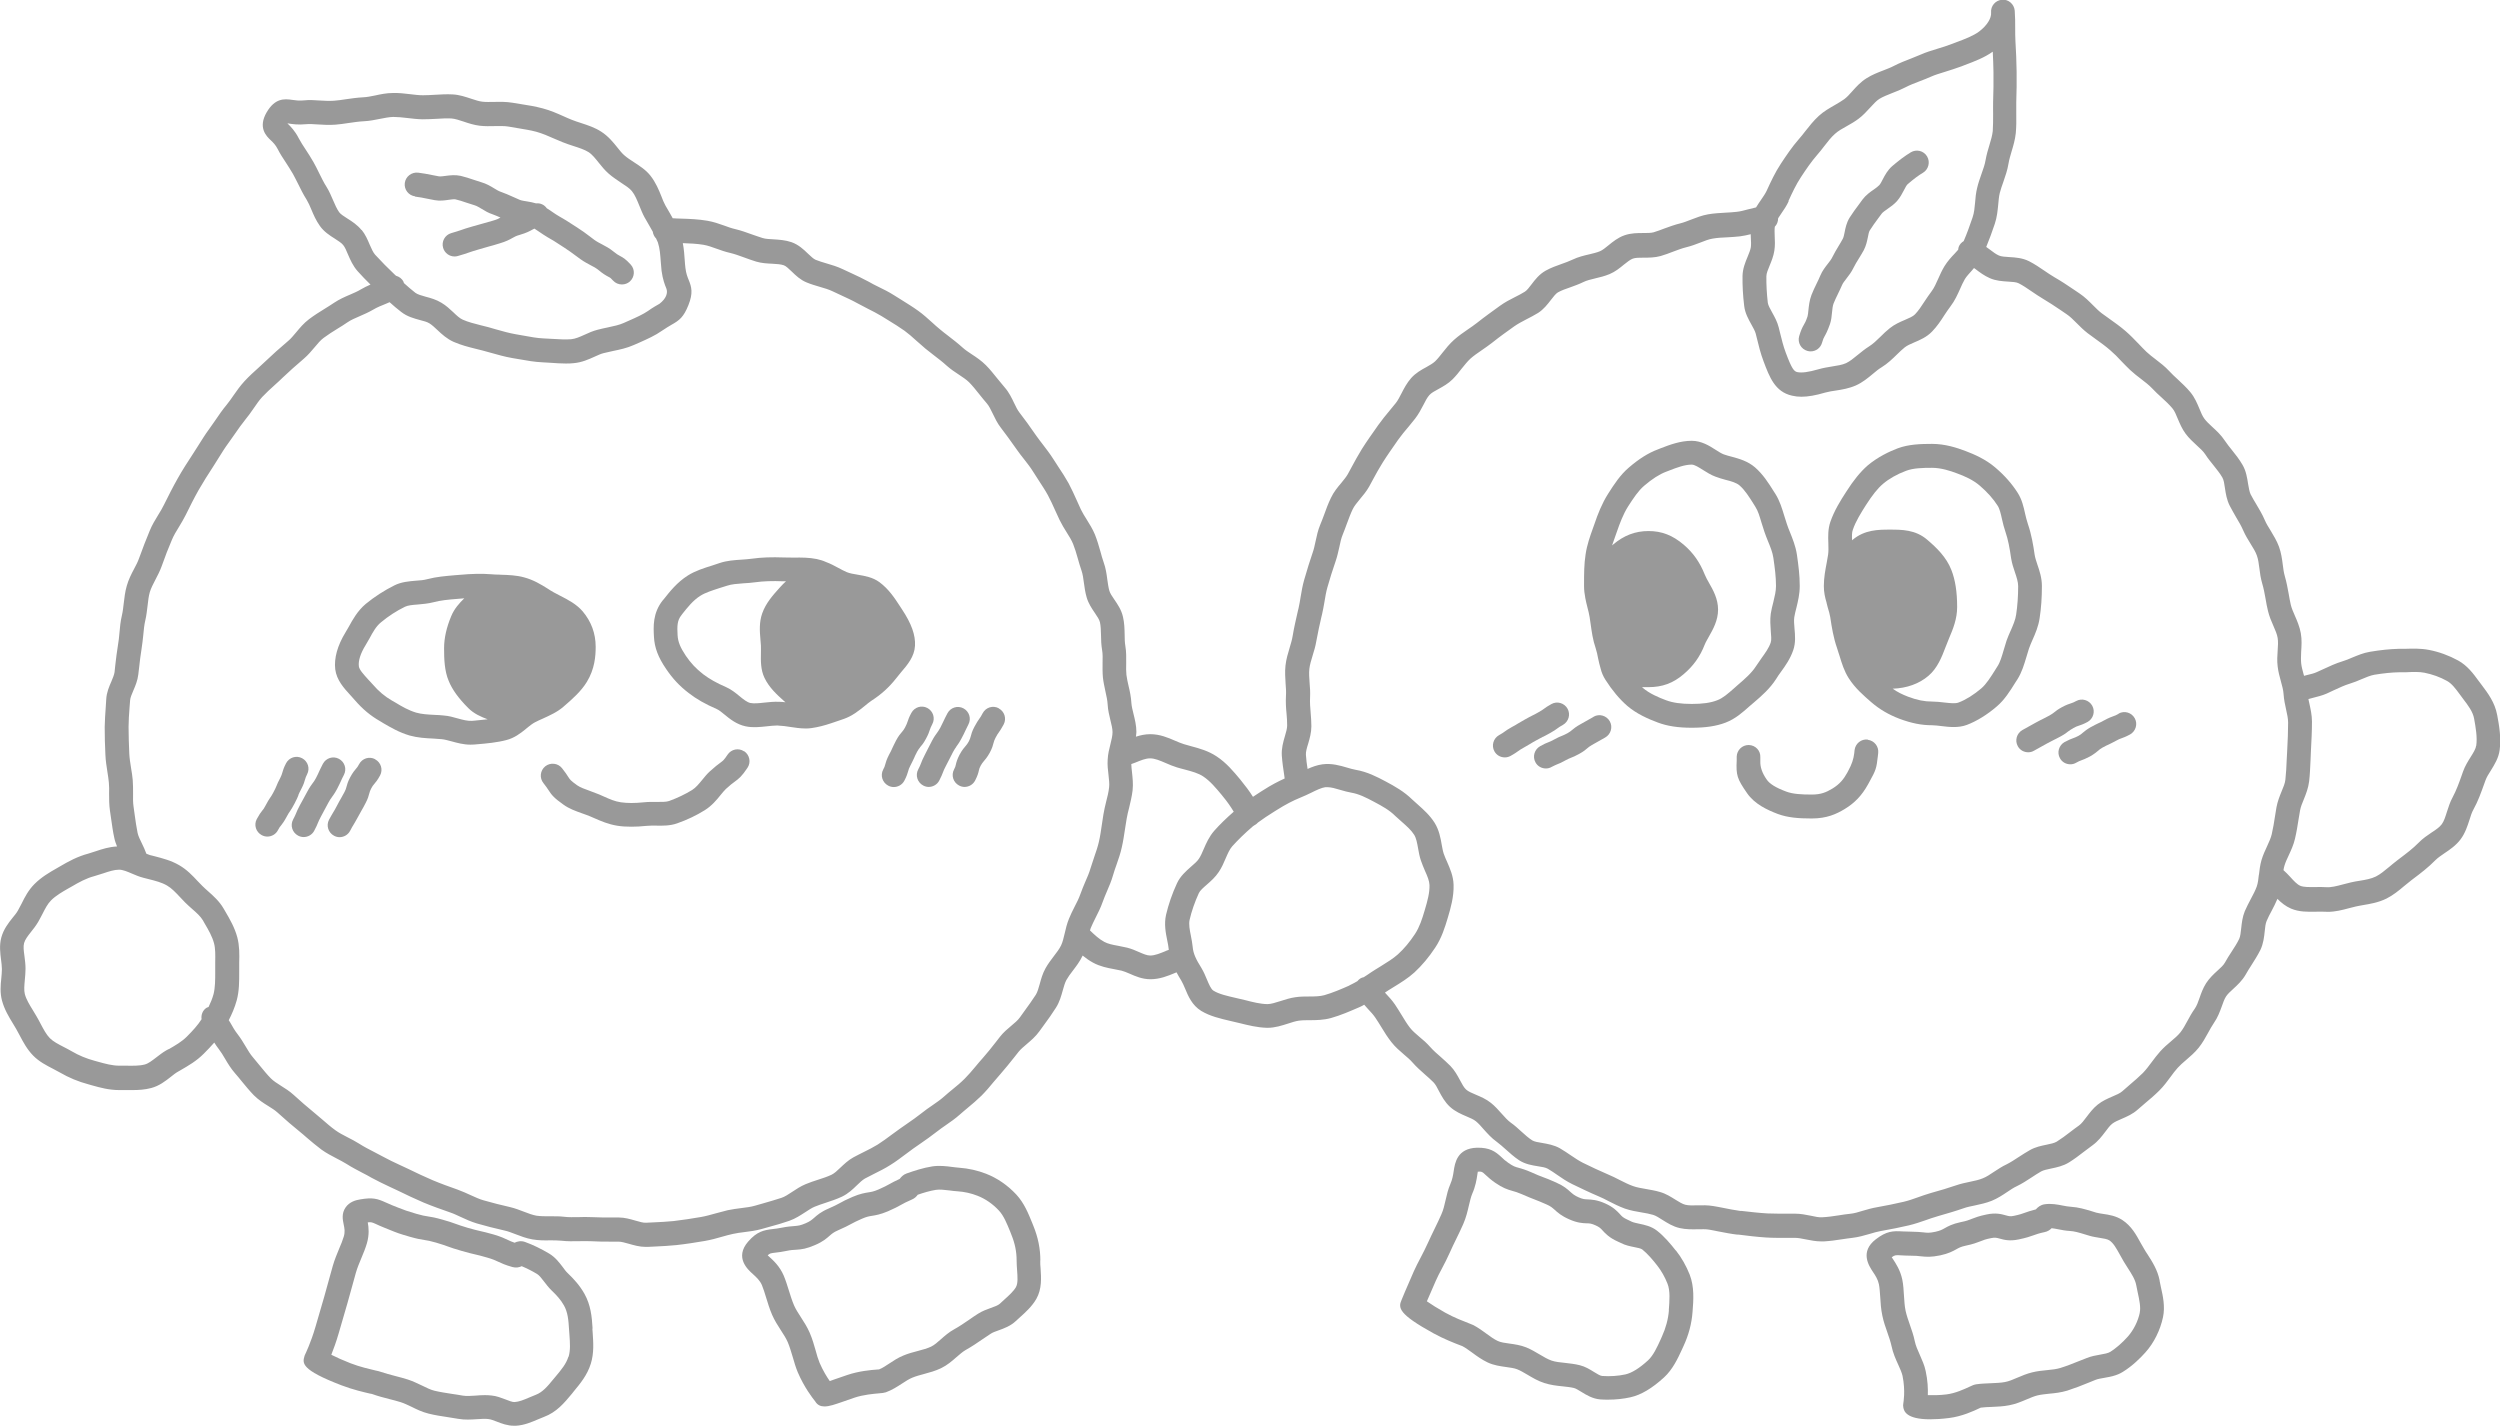 <svg width="263" height="150" viewBox="0 0 263 150" fill="none" xmlns="http://www.w3.org/2000/svg">
<g clip-path="url(#clip0_6750_1453)">
<path d="M262.7 75.207C262.463 73.904 261.726 72.927 261.077 72.063L260.727 71.599C260.19 70.86 259.566 70.021 258.592 69.482C257.63 68.956 256.569 68.568 255.507 68.367C254.67 68.205 253.821 68.23 252.997 68.255H252.36C251.424 68.28 250.424 68.38 249.325 68.568C248.626 68.681 248.027 68.944 247.44 69.182C247.128 69.319 246.803 69.457 246.466 69.557C245.716 69.783 245.055 70.096 244.405 70.397C244.18 70.497 243.956 70.61 243.718 70.71C243.444 70.835 243.094 70.923 242.719 71.01C242.607 71.035 242.494 71.073 242.382 71.098C242.382 71.048 242.357 70.998 242.345 70.96C242.232 70.534 242.12 70.146 242.082 69.77C242.045 69.407 242.07 68.994 242.082 68.555C242.12 67.967 242.17 67.303 242.045 66.614C241.92 65.925 241.658 65.311 241.421 64.772C241.246 64.372 241.083 63.996 240.996 63.645C240.908 63.257 240.834 62.868 240.771 62.48C240.659 61.866 240.546 61.24 240.359 60.601C240.259 60.251 240.197 59.837 240.147 59.399C240.072 58.81 239.984 58.159 239.747 57.507C239.51 56.868 239.173 56.33 238.86 55.804C238.623 55.428 238.411 55.077 238.261 54.727C237.999 54.113 237.674 53.574 237.362 53.048C237.15 52.697 236.95 52.359 236.762 51.996C236.638 51.733 236.575 51.332 236.5 50.906C236.4 50.28 236.3 49.566 235.913 48.902C235.576 48.326 235.189 47.825 234.802 47.349C234.54 47.023 234.277 46.697 234.053 46.359C233.665 45.77 233.178 45.319 232.741 44.919C232.417 44.618 232.117 44.342 231.905 44.054C231.705 43.791 231.542 43.403 231.38 43.002C231.143 42.438 230.881 41.8 230.418 41.248C229.994 40.735 229.519 40.309 229.07 39.883C228.77 39.608 228.47 39.332 228.196 39.031C227.746 38.543 227.246 38.167 226.759 37.791C226.435 37.541 226.098 37.29 225.81 37.015C225.536 36.752 225.261 36.463 224.999 36.188C224.562 35.737 224.112 35.261 223.6 34.822C223.063 34.359 222.489 33.946 221.902 33.532C221.639 33.344 221.365 33.144 221.102 32.956C220.803 32.731 220.515 32.443 220.203 32.129C219.766 31.691 219.317 31.24 218.755 30.864L218.143 30.451C217.481 30 216.819 29.562 216.12 29.161C215.77 28.96 215.433 28.722 215.096 28.497C214.584 28.146 214.047 27.783 213.46 27.482C212.76 27.131 212.023 27.081 211.374 27.044C210.949 27.019 210.537 26.994 210.288 26.881C209.988 26.756 209.663 26.505 209.314 26.242C209.201 26.154 209.076 26.067 208.951 25.979C209.276 25.203 209.563 24.401 209.851 23.549C210.088 22.848 210.15 22.146 210.213 21.52C210.25 21.081 210.288 20.668 210.375 20.305C210.475 19.916 210.612 19.528 210.75 19.14C210.962 18.526 211.187 17.887 211.299 17.186C211.362 16.797 211.486 16.397 211.611 15.958C211.799 15.344 211.986 14.706 212.061 14.004C212.123 13.315 212.123 12.626 212.111 11.962C212.111 11.562 212.111 11.161 212.111 10.76C212.148 9.683 212.161 8.605 212.148 7.528C212.136 6.451 212.086 5.374 212.023 4.321C211.998 3.883 211.998 3.432 211.998 2.994C211.998 2.367 211.998 1.741 211.949 1.115C211.886 0.426 211.274 -0.1 210.6 -0.025C209.913 0.038 209.401 0.639 209.463 1.328C209.513 1.916 209.026 2.693 208.215 3.307C207.603 3.77 206.679 4.121 205.767 4.459L205.405 4.597C204.855 4.81 204.306 4.985 203.794 5.136C203.182 5.324 202.607 5.499 202.133 5.712C201.783 5.862 201.421 6.013 201.059 6.15C200.472 6.376 199.86 6.614 199.248 6.927C198.898 7.115 198.511 7.253 198.137 7.403C197.55 7.628 196.938 7.866 196.363 8.23C195.739 8.618 195.264 9.144 194.852 9.607C194.565 9.933 194.29 10.234 194.016 10.434C193.703 10.66 193.366 10.848 193.029 11.048C192.467 11.374 191.88 11.699 191.343 12.188C190.781 12.701 190.344 13.265 189.907 13.816C189.695 14.092 189.482 14.367 189.245 14.63C188.521 15.457 187.909 16.372 187.347 17.223C186.735 18.15 186.285 19.127 185.848 20.079C185.711 20.367 185.499 20.681 185.274 21.006C185.099 21.257 184.912 21.532 184.737 21.82C184.437 21.883 184.15 21.958 183.863 22.033C183.451 22.146 183.063 22.246 182.701 22.284C182.314 22.334 181.927 22.346 181.54 22.372C180.94 22.409 180.329 22.434 179.692 22.547C179.042 22.66 178.443 22.898 177.918 23.098C177.519 23.248 177.157 23.399 176.807 23.486C176.183 23.637 175.608 23.85 175.059 24.05C174.696 24.188 174.334 24.326 173.96 24.438C173.685 24.514 173.285 24.514 172.873 24.514C172.261 24.514 171.587 24.514 170.9 24.752C170.213 24.989 169.676 25.428 169.214 25.804C168.889 26.067 168.59 26.317 168.315 26.43C167.99 26.568 167.603 26.655 167.191 26.756C166.642 26.881 166.017 27.031 165.418 27.319C165.056 27.495 164.681 27.62 164.306 27.758C163.744 27.958 163.17 28.159 162.608 28.472C161.934 28.848 161.496 29.411 161.109 29.925C160.872 30.238 160.622 30.564 160.41 30.689C160.073 30.902 159.723 31.077 159.374 31.253C158.849 31.516 158.324 31.791 157.8 32.167C156.988 32.756 156.177 33.332 155.39 33.958C155.078 34.209 154.753 34.422 154.428 34.647C153.941 34.985 153.442 35.324 152.967 35.749C152.493 36.175 152.105 36.651 151.743 37.115C151.493 37.428 151.256 37.741 150.969 38.017C150.757 38.217 150.42 38.417 150.057 38.618C149.52 38.906 148.921 39.244 148.446 39.783C147.997 40.296 147.697 40.873 147.435 41.386C147.235 41.762 147.06 42.125 146.848 42.388C146.648 42.639 146.436 42.889 146.223 43.152C145.786 43.678 145.362 44.192 144.962 44.756L144.887 44.868C144.338 45.645 143.776 46.434 143.264 47.248C142.877 47.875 142.527 48.514 142.177 49.165L141.79 49.879C141.628 50.167 141.366 50.48 141.103 50.806C140.729 51.244 140.304 51.758 140.017 52.372C139.73 52.96 139.505 53.574 139.293 54.163C139.168 54.514 139.03 54.852 138.893 55.19C138.643 55.791 138.518 56.38 138.393 56.969C138.306 57.382 138.219 57.783 138.094 58.134C137.807 58.96 137.532 59.85 137.195 61.015C137.02 61.628 136.92 62.242 136.82 62.831C136.757 63.219 136.695 63.595 136.608 63.983L136.545 64.234C136.345 65.123 136.133 66.013 135.983 66.927C135.921 67.315 135.796 67.716 135.671 68.142C135.496 68.731 135.309 69.332 135.234 70.008C135.159 70.685 135.209 71.324 135.246 71.937C135.284 72.376 135.309 72.802 135.284 73.177C135.246 73.854 135.284 74.48 135.346 75.094C135.384 75.495 135.409 75.908 135.409 76.322C135.409 76.635 135.296 77.035 135.171 77.449C134.997 78.05 134.797 78.739 134.847 79.491C134.897 80.192 134.997 80.881 135.097 81.532C135.122 81.658 135.134 81.783 135.147 81.896C134.46 82.209 133.735 82.585 132.936 83.098L132.636 83.286C132.362 83.461 132.087 83.637 131.812 83.825C131.425 83.211 131 82.647 130.576 82.134L130.488 82.021C129.764 81.157 129.027 80.255 127.978 79.566C127.104 78.99 126.193 78.739 125.306 78.501C125.056 78.438 124.806 78.363 124.557 78.288C124.244 78.188 123.932 78.063 123.62 77.925C122.871 77.599 122.022 77.236 121.01 77.236C120.46 77.236 119.961 77.349 119.499 77.499C119.511 77.336 119.549 77.173 119.549 77.01C119.549 76.322 119.387 75.683 119.249 75.119C119.149 74.706 119.049 74.317 119.024 73.979C118.987 73.328 118.862 72.727 118.725 72.163C118.637 71.775 118.55 71.386 118.5 70.998C118.462 70.635 118.462 70.221 118.475 69.795C118.475 69.207 118.5 68.593 118.387 67.954C118.325 67.591 118.313 67.19 118.313 66.751C118.3 66.15 118.288 65.537 118.138 64.898C117.975 64.159 117.576 63.582 117.226 63.069C116.989 62.731 116.776 62.405 116.702 62.142C116.602 61.791 116.552 61.39 116.489 60.965C116.414 60.376 116.327 59.775 116.102 59.148C115.977 58.785 115.865 58.409 115.765 58.021C115.603 57.445 115.428 56.843 115.19 56.242C114.941 55.641 114.616 55.127 114.304 54.626C114.092 54.288 113.879 53.95 113.704 53.587C113.555 53.273 113.417 52.96 113.28 52.647C113.005 52.033 112.73 51.432 112.418 50.843C112.093 50.255 111.731 49.703 111.357 49.14C111.169 48.852 110.982 48.576 110.807 48.288C110.457 47.737 110.07 47.236 109.696 46.747C109.471 46.447 109.234 46.159 109.021 45.846L108.834 45.582C108.322 44.843 107.81 44.117 107.248 43.403C107.048 43.152 106.873 42.789 106.686 42.401C106.436 41.875 106.149 41.273 105.687 40.747C105.437 40.459 105.188 40.159 104.95 39.858C104.563 39.382 104.176 38.881 103.714 38.417C103.252 37.954 102.74 37.603 102.24 37.278C101.878 37.04 101.541 36.814 101.279 36.576C100.779 36.125 100.23 35.699 99.693 35.286C99.43 35.086 99.168 34.885 98.918 34.672C98.619 34.434 98.332 34.171 98.044 33.908C97.595 33.507 97.133 33.081 96.608 32.706C96.021 32.28 95.397 31.904 94.785 31.516L94.061 31.065C93.511 30.714 92.937 30.426 92.387 30.163C92.05 30 91.713 29.825 91.388 29.637C90.789 29.311 90.177 29.023 89.552 28.735C89.253 28.597 88.965 28.459 88.666 28.322C88.091 28.046 87.504 27.87 86.942 27.708C86.555 27.595 86.181 27.482 85.806 27.332C85.581 27.244 85.294 26.956 85.007 26.693C84.545 26.242 84.008 25.741 83.271 25.478C82.621 25.253 81.947 25.215 81.36 25.177C80.936 25.152 80.536 25.14 80.224 25.04C79.849 24.927 79.487 24.789 79.112 24.664C78.55 24.463 77.976 24.25 77.339 24.1C76.952 24.012 76.577 23.875 76.203 23.737C75.641 23.537 75.066 23.336 74.417 23.223C73.468 23.061 72.531 23.023 71.619 22.998C71.332 22.998 71.057 22.973 70.77 22.96C70.67 22.785 70.583 22.622 70.483 22.447C70.321 22.171 70.158 21.896 69.996 21.608C69.834 21.319 69.709 20.994 69.584 20.668C69.309 19.979 68.984 19.19 68.422 18.476C67.935 17.862 67.299 17.461 66.687 17.061C66.312 16.823 65.962 16.584 65.675 16.334C65.438 16.134 65.201 15.833 64.951 15.52C64.501 14.956 63.989 14.33 63.252 13.854C62.578 13.415 61.841 13.177 61.117 12.939C60.78 12.827 60.443 12.726 60.118 12.589C59.856 12.489 59.593 12.363 59.331 12.251C58.632 11.937 57.895 11.612 57.083 11.399C56.322 11.198 55.535 11.06 54.773 10.948C54.486 10.898 54.211 10.86 53.924 10.81C53.262 10.697 52.612 10.71 51.988 10.722C51.538 10.722 51.126 10.747 50.739 10.697C50.39 10.66 49.99 10.522 49.565 10.384C48.991 10.196 48.342 9.971 47.642 9.933C46.993 9.896 46.368 9.933 45.757 9.971C45.332 9.996 44.895 10.021 44.483 10.021C44.033 10.021 43.584 9.958 43.147 9.908C42.559 9.833 41.96 9.77 41.348 9.783C40.661 9.783 40.024 9.921 39.45 10.046C39.013 10.134 38.588 10.221 38.226 10.234C37.552 10.271 36.94 10.359 36.34 10.447C35.928 10.509 35.516 10.572 35.129 10.597C34.63 10.635 34.118 10.597 33.618 10.572C33.081 10.534 32.532 10.497 31.995 10.559C31.445 10.61 31.108 10.559 30.758 10.509C29.859 10.372 28.922 10.347 28.061 11.8C27.099 13.441 28.036 14.33 28.485 14.756C28.735 14.994 28.985 15.232 29.222 15.695C29.459 16.171 29.759 16.622 30.071 17.098C30.309 17.474 30.571 17.862 30.821 18.301C30.995 18.614 31.158 18.952 31.333 19.29C31.595 19.816 31.882 20.418 32.257 21.006C32.432 21.294 32.594 21.658 32.756 22.046C32.981 22.584 33.243 23.198 33.656 23.774C34.08 24.376 34.679 24.764 35.217 25.102C35.579 25.34 35.928 25.553 36.103 25.779C36.291 26.004 36.44 26.367 36.603 26.756C36.852 27.332 37.127 27.971 37.627 28.534C38.064 29.023 38.513 29.486 38.975 29.937C38.638 30.088 38.289 30.25 37.951 30.451C37.627 30.651 37.24 30.814 36.84 30.989C36.278 31.227 35.704 31.478 35.142 31.854C34.829 32.067 34.505 32.267 34.18 32.468C33.63 32.806 33.056 33.169 32.507 33.582C31.957 33.996 31.532 34.509 31.158 34.96C30.871 35.298 30.608 35.624 30.321 35.862C29.397 36.651 28.66 37.303 27.998 37.941C27.736 38.192 27.474 38.43 27.199 38.681C26.712 39.119 26.2 39.582 25.726 40.096C25.276 40.584 24.914 41.098 24.564 41.599C24.327 41.937 24.102 42.276 23.84 42.589C23.39 43.127 23.016 43.678 22.641 44.23C22.441 44.53 22.229 44.818 22.017 45.119C21.579 45.708 21.205 46.322 20.818 46.935C20.655 47.198 20.493 47.461 20.306 47.737C19.756 48.576 19.194 49.441 18.682 50.355C18.158 51.282 17.696 52.209 17.246 53.111C17.071 53.474 16.859 53.825 16.647 54.163C16.334 54.689 15.997 55.215 15.748 55.841C15.373 56.731 15.011 57.683 14.624 58.747C14.499 59.098 14.311 59.474 14.099 59.862C13.812 60.401 13.525 60.965 13.337 61.628C13.15 62.267 13.088 62.894 13.013 63.495C12.963 63.908 12.925 64.322 12.825 64.735C12.675 65.374 12.613 66 12.563 66.614C12.526 67.027 12.488 67.428 12.413 67.841C12.288 68.568 12.213 69.282 12.126 69.996L12.051 70.71C12.014 70.985 11.864 71.336 11.714 71.699C11.477 72.238 11.214 72.852 11.177 73.553L11.127 74.342C11.077 75.056 11.027 75.77 11.014 76.484C11.014 77.461 11.04 78.451 11.089 79.415C11.114 80.042 11.214 80.643 11.302 81.219C11.364 81.582 11.414 81.958 11.452 82.322C11.489 82.697 11.489 83.098 11.477 83.486C11.477 84.063 11.477 84.651 11.564 85.265L11.689 86.129C11.789 86.818 11.876 87.495 12.026 88.159C12.088 88.472 12.201 88.772 12.313 89.048C11.489 89.086 10.74 89.324 10.078 89.549C9.816 89.637 9.553 89.724 9.291 89.8C8.155 90.1 7.193 90.626 6.319 91.14L5.994 91.328C5.183 91.791 4.358 92.267 3.622 93.006C2.985 93.645 2.598 94.397 2.273 95.061C2.148 95.299 2.023 95.549 1.886 95.787C1.736 96.063 1.524 96.301 1.324 96.551C0.874 97.115 0.375 97.754 0.137 98.63C-0.087 99.47 0.025 100.271 0.112 100.973C0.15 101.299 0.2 101.624 0.2 101.962C0.2 102.301 0.162 102.601 0.137 102.914C0.062 103.628 -0.012 104.443 0.212 105.269C0.462 106.196 0.937 106.985 1.361 107.674C1.474 107.862 1.586 108.05 1.698 108.238C1.823 108.463 1.948 108.689 2.073 108.927C2.435 109.616 2.847 110.392 3.484 111.044C4.121 111.695 4.895 112.083 5.57 112.434C5.807 112.559 6.057 112.685 6.294 112.823C7.243 113.374 8.23 113.787 9.316 114.075L9.666 114.175C10.553 114.426 11.477 114.676 12.551 114.676C12.775 114.676 12.988 114.676 13.212 114.676C13.45 114.676 13.687 114.676 13.924 114.676C14.574 114.676 15.236 114.639 15.897 114.463C16.759 114.238 17.408 113.724 17.983 113.273C18.233 113.073 18.482 112.873 18.757 112.722L18.994 112.585C19.819 112.109 20.668 111.62 21.43 110.856C21.829 110.455 22.191 110.079 22.541 109.678C22.691 109.916 22.853 110.154 23.028 110.38C23.253 110.668 23.465 111.019 23.677 111.382C23.977 111.896 24.302 112.422 24.727 112.91C24.976 113.186 25.201 113.474 25.438 113.762C25.838 114.251 26.25 114.752 26.712 115.228C27.187 115.704 27.736 116.054 28.223 116.355C28.585 116.58 28.922 116.793 29.185 117.031C30.059 117.82 30.783 118.447 31.483 119.01C31.757 119.236 32.032 119.461 32.294 119.699C32.781 120.113 33.281 120.539 33.818 120.939C34.342 121.315 34.879 121.591 35.404 121.866C35.754 122.054 36.116 122.23 36.453 122.443C37.015 122.806 37.589 123.094 38.151 123.395C38.463 123.557 38.788 123.72 39.1 123.908C39.712 124.246 40.337 124.534 40.961 124.835C41.248 124.96 41.523 125.098 41.898 125.273C42.772 125.699 43.633 126.113 44.545 126.501C45.469 126.889 46.406 127.215 47.367 127.553C47.742 127.678 48.092 127.854 48.454 128.017C48.991 128.267 49.54 128.518 50.165 128.706C51.051 128.969 52.013 129.207 53.099 129.457C53.449 129.532 53.824 129.683 54.223 129.833C54.748 130.033 55.347 130.271 56.009 130.384C56.659 130.497 57.271 130.497 57.858 130.484C58.257 130.484 58.657 130.484 59.044 130.522C59.693 130.597 60.293 130.585 60.892 130.572C61.279 130.572 61.679 130.559 62.066 130.572C62.853 130.622 63.614 130.622 64.389 130.622H65.076C65.375 130.622 65.75 130.735 66.162 130.848C66.687 130.998 67.286 131.173 67.923 131.173C67.985 131.173 68.048 131.173 68.11 131.173L68.885 131.136C69.646 131.098 70.408 131.061 71.145 130.985C72.169 130.873 73.193 130.71 74.154 130.547C74.791 130.434 75.403 130.271 75.99 130.096C76.365 129.996 76.727 129.883 77.102 129.808C77.489 129.72 77.888 129.67 78.288 129.62C78.875 129.545 79.487 129.47 80.111 129.294L80.96 129.056C81.66 128.868 82.359 128.668 83.034 128.43C83.671 128.205 84.22 127.841 84.707 127.528C85.069 127.29 85.406 127.065 85.719 126.939C86.081 126.789 86.468 126.664 86.842 126.539C87.404 126.351 87.991 126.163 88.578 125.887C89.228 125.574 89.715 125.111 90.139 124.697C90.439 124.409 90.726 124.134 90.989 123.983C91.313 123.808 91.65 123.633 91.988 123.47C92.537 123.194 93.099 122.919 93.648 122.568C94.223 122.217 94.747 121.816 95.284 121.415C95.559 121.215 95.821 121.015 96.096 120.814L96.783 120.338C97.382 119.925 97.969 119.511 98.544 119.061C98.844 118.823 99.168 118.597 99.493 118.372C99.98 118.033 100.492 117.683 100.967 117.257C101.229 117.019 101.516 116.793 101.791 116.555C102.278 116.154 102.777 115.729 103.252 115.265C103.726 114.789 104.139 114.301 104.538 113.812C104.775 113.537 105 113.261 105.25 112.985C105.749 112.422 106.212 111.833 106.686 111.244L107.161 110.643C107.373 110.38 107.685 110.117 108.01 109.841C108.447 109.466 108.946 109.052 109.346 108.488L109.846 107.8C110.283 107.211 110.707 106.61 111.094 105.996C111.469 105.407 111.644 104.756 111.806 104.18C111.919 103.766 112.031 103.39 112.181 103.102C112.356 102.789 112.593 102.463 112.855 102.125C113.217 101.649 113.592 101.161 113.879 100.559C113.879 100.559 113.879 100.534 113.892 100.522C114.229 100.797 114.579 101.048 114.991 101.273C115.727 101.674 116.502 101.825 117.176 101.95C117.438 102 117.713 102.05 117.988 102.113C118.238 102.175 118.525 102.301 118.825 102.426C119.449 102.701 120.161 103.015 121.022 103.015C122.022 103.015 122.871 102.664 123.62 102.351C123.67 102.326 123.72 102.313 123.77 102.288C123.932 102.589 124.095 102.877 124.269 103.152C124.407 103.378 124.532 103.678 124.669 103.992C124.994 104.781 125.406 105.758 126.367 106.347C127.291 106.91 128.403 107.161 129.464 107.411L130.426 107.637C131.288 107.85 132.262 108.1 133.286 108.125H133.361C134.135 108.125 134.847 107.887 135.484 107.687C135.896 107.549 136.295 107.424 136.645 107.374C137.02 107.324 137.394 107.324 137.794 107.324C138.468 107.324 139.243 107.311 140.017 107.098C141.053 106.81 142.04 106.372 143.002 105.958L143.164 105.883C143.289 105.833 143.401 105.758 143.514 105.695C143.638 105.845 143.776 105.996 143.901 106.134C144.2 106.447 144.475 106.747 144.687 107.061C144.912 107.386 145.112 107.724 145.324 108.063C145.637 108.589 145.974 109.115 146.373 109.628C146.785 110.154 147.26 110.555 147.71 110.944C148.034 111.219 148.346 111.482 148.584 111.758C149.008 112.246 149.47 112.647 149.92 113.048C150.22 113.311 150.519 113.574 150.794 113.85C151.006 114.063 151.194 114.413 151.381 114.789C151.668 115.328 151.993 115.942 152.542 116.443C153.079 116.931 153.716 117.207 154.278 117.445C154.665 117.607 155.04 117.77 155.265 117.958C155.54 118.184 155.814 118.484 156.089 118.81C156.476 119.236 156.901 119.724 157.45 120.113C157.775 120.351 158.075 120.626 158.374 120.889C158.824 121.29 159.274 121.704 159.823 122.067C160.472 122.48 161.184 122.593 161.809 122.693C162.221 122.756 162.608 122.818 162.833 122.956C163.182 123.157 163.507 123.382 163.832 123.607C164.319 123.946 164.818 124.284 165.405 124.572C166.317 125.01 167.216 125.449 168.165 125.85C168.527 126 168.877 126.175 169.227 126.363C169.764 126.639 170.313 126.914 170.925 127.14C171.537 127.353 172.136 127.453 172.723 127.553C173.123 127.616 173.523 127.691 173.91 127.804C174.197 127.891 174.534 128.104 174.884 128.33C175.408 128.656 175.983 129.031 176.707 129.194C177.369 129.344 178.031 129.332 178.605 129.319C179.042 129.319 179.442 129.294 179.792 129.357C180.116 129.407 180.441 129.482 180.766 129.545C181.44 129.67 182.102 129.808 182.764 129.883H182.901C183.863 130.008 184.824 130.121 185.786 130.184C186.523 130.234 187.272 130.221 188.009 130.221H188.808C189.158 130.221 189.545 130.296 189.969 130.384C190.469 130.484 191.031 130.597 191.618 130.597C191.693 130.597 191.768 130.597 191.855 130.597C192.517 130.559 193.154 130.472 193.778 130.372C194.14 130.321 194.515 130.259 194.877 130.221C195.527 130.146 196.114 129.971 196.688 129.808C197.1 129.683 197.487 129.57 197.849 129.507C198.948 129.319 200.01 129.094 200.822 128.906C201.446 128.756 202.033 128.555 202.607 128.355C202.97 128.23 203.332 128.092 203.706 127.992L203.906 127.929C204.805 127.666 205.704 127.415 206.591 127.102C206.941 126.977 207.328 126.902 207.753 126.814C208.327 126.689 208.926 126.564 209.526 126.326C210.138 126.075 210.65 125.737 211.137 125.411C211.486 125.173 211.824 124.948 212.148 124.797C212.723 124.522 213.235 124.184 213.734 123.858C214.059 123.645 214.396 123.42 214.733 123.232C214.983 123.094 215.37 123.019 215.77 122.931C216.369 122.806 217.044 122.668 217.668 122.28C218.23 121.929 218.742 121.541 219.242 121.152C219.541 120.927 219.829 120.701 220.128 120.489C220.703 120.075 221.115 119.537 221.477 119.061C221.727 118.722 221.964 118.409 222.201 118.221C222.439 118.033 222.801 117.871 223.188 117.708C223.737 117.47 224.362 117.207 224.899 116.718C225.161 116.493 225.423 116.267 225.685 116.042C226.197 115.616 226.709 115.177 227.172 114.714C227.621 114.263 227.996 113.762 228.345 113.286C228.583 112.96 228.82 112.635 229.095 112.334C229.344 112.058 229.644 111.795 229.969 111.52C230.418 111.132 230.893 110.731 231.305 110.217C231.705 109.716 232.004 109.177 232.292 108.651C232.491 108.301 232.679 107.937 232.904 107.612C233.303 107.048 233.528 106.422 233.728 105.883C233.865 105.482 234.003 105.106 234.177 104.831C234.34 104.58 234.627 104.305 234.939 104.029C235.376 103.628 235.876 103.165 236.238 102.539C236.425 102.2 236.638 101.862 236.85 101.537C237.175 101.023 237.512 100.497 237.799 99.921C238.111 99.257 238.186 98.568 238.249 97.967C238.286 97.553 238.336 97.152 238.448 96.889C238.598 96.526 238.786 96.175 238.973 95.825C239.185 95.424 239.397 95.01 239.585 94.559C239.984 94.96 240.434 95.336 241.021 95.587C241.883 95.95 242.794 95.925 243.593 95.912C243.906 95.912 244.218 95.9 244.53 95.912C244.642 95.912 244.767 95.925 244.88 95.925C245.666 95.925 246.391 95.737 247.09 95.549C247.327 95.486 247.577 95.424 247.839 95.361C248.102 95.299 248.364 95.261 248.626 95.211C249.363 95.086 250.2 94.948 251.049 94.534C251.748 94.184 252.348 93.695 252.91 93.219C253.159 93.019 253.409 92.806 253.671 92.605L253.884 92.443C254.67 91.854 255.47 91.24 256.219 90.476C256.456 90.238 256.793 90.013 257.156 89.762C257.717 89.386 258.367 88.948 258.854 88.296C259.341 87.645 259.578 86.894 259.791 86.242C259.915 85.829 260.04 85.453 260.203 85.165C260.702 84.263 261.014 83.361 261.327 82.497L261.476 82.084C261.589 81.77 261.801 81.42 262.038 81.056C262.413 80.443 262.85 79.754 262.963 78.914C263.137 77.624 262.913 76.334 262.713 75.269L262.7 75.207ZM188.134 21.169C188.546 20.267 188.945 19.415 189.457 18.639C189.994 17.825 190.531 17.023 191.156 16.309C191.418 16.008 191.668 15.695 191.905 15.382C192.28 14.893 192.642 14.43 193.042 14.079C193.366 13.779 193.816 13.528 194.29 13.265C194.702 13.04 195.127 12.789 195.527 12.489C196.001 12.138 196.388 11.699 196.738 11.324C197.075 10.96 197.387 10.61 197.7 10.409C198.087 10.171 198.574 9.983 199.073 9.783C199.535 9.607 199.997 9.42 200.434 9.194C200.909 8.944 201.434 8.743 201.995 8.53C202.395 8.38 202.795 8.217 203.194 8.042C203.532 7.891 204.044 7.729 204.581 7.566C205.143 7.39 205.742 7.202 206.354 6.977L206.704 6.839C207.678 6.476 208.764 6.063 209.638 5.436C209.676 6.15 209.701 6.877 209.713 7.591C209.726 8.618 209.713 9.658 209.676 10.697C209.663 11.136 209.676 11.574 209.676 12.012C209.676 12.639 209.676 13.227 209.638 13.791C209.588 14.242 209.451 14.731 209.289 15.257C209.139 15.745 208.989 16.259 208.889 16.81C208.814 17.299 208.627 17.8 208.439 18.338C208.277 18.802 208.115 19.265 208.002 19.741C207.865 20.292 207.815 20.818 207.777 21.332C207.728 21.858 207.69 22.359 207.515 22.873C207.228 23.712 206.928 24.564 206.579 25.365C206.354 25.503 206.154 25.703 206.054 25.979C206.017 26.079 206.017 26.167 206.004 26.267C205.892 26.392 205.779 26.53 205.642 26.668C205.28 27.044 204.88 27.482 204.556 28.008C204.293 28.447 204.093 28.885 203.906 29.311C203.681 29.812 203.482 30.276 203.207 30.639C202.945 30.977 202.707 31.353 202.458 31.716C202.133 32.217 201.821 32.693 201.458 33.069C201.246 33.294 200.822 33.47 200.385 33.658C199.885 33.87 199.311 34.121 198.811 34.522C198.461 34.797 198.149 35.098 197.837 35.411C197.425 35.812 197.038 36.188 196.613 36.451C196.176 36.727 195.801 37.04 195.427 37.34C195.002 37.691 194.603 38.017 194.203 38.205C193.791 38.392 193.266 38.468 192.717 38.555C192.267 38.63 191.793 38.706 191.318 38.843C190.232 39.157 189.532 39.244 189.07 39.144C188.746 39.069 188.508 38.843 187.859 37.09C187.597 36.401 187.434 35.699 187.247 34.96L187.122 34.447C186.972 33.846 186.685 33.332 186.435 32.881C186.223 32.493 186.011 32.129 185.973 31.854C185.861 30.877 185.811 29.912 185.823 29.061C185.823 28.76 185.998 28.346 186.173 27.921C186.36 27.47 186.573 26.944 186.66 26.38C186.747 25.829 186.723 25.303 186.698 24.827C186.685 24.463 186.673 24.138 186.71 23.85C186.935 23.624 187.06 23.311 187.06 22.96C187.16 22.797 187.272 22.635 187.384 22.472C187.647 22.096 187.946 21.658 188.171 21.169H188.134ZM38.039 24.213C37.602 23.662 37.04 23.299 36.54 22.985C36.191 22.76 35.828 22.534 35.679 22.322C35.429 21.971 35.242 21.532 35.042 21.069C34.842 20.605 34.642 20.129 34.355 19.666C34.055 19.203 33.818 18.689 33.568 18.2C33.381 17.8 33.181 17.424 32.981 17.061C32.706 16.584 32.432 16.146 32.157 15.733C31.882 15.319 31.632 14.931 31.433 14.555C31.033 13.766 30.571 13.303 30.246 12.989C30.246 12.989 30.246 12.989 30.246 12.977C30.271 12.977 30.296 12.977 30.334 12.989C30.733 13.052 31.345 13.152 32.219 13.065C32.544 13.027 32.969 13.065 33.418 13.09C33.98 13.127 34.605 13.165 35.291 13.115C35.741 13.077 36.203 13.015 36.678 12.939C37.215 12.864 37.777 12.777 38.326 12.752C38.876 12.726 39.413 12.614 39.925 12.514C40.437 12.413 40.924 12.313 41.373 12.301C41.823 12.301 42.31 12.351 42.834 12.413C43.359 12.476 43.896 12.539 44.433 12.551C44.907 12.551 45.407 12.526 45.906 12.501C46.468 12.463 46.993 12.438 47.492 12.463C47.867 12.489 48.304 12.639 48.766 12.789C49.278 12.964 49.853 13.152 50.465 13.227C51.014 13.29 51.538 13.278 52.05 13.265C52.575 13.265 53.062 13.24 53.487 13.315C53.786 13.365 54.074 13.415 54.373 13.466C55.11 13.591 55.797 13.691 56.434 13.866C57.058 14.042 57.708 14.317 58.32 14.593C58.607 14.718 58.894 14.843 59.181 14.956C59.568 15.107 59.956 15.244 60.355 15.37C60.942 15.557 61.504 15.745 61.904 15.996C62.303 16.246 62.64 16.685 63.003 17.136C63.315 17.524 63.627 17.912 64.027 18.263C64.451 18.639 64.926 18.939 65.325 19.215C65.787 19.516 66.237 19.804 66.474 20.104C66.811 20.518 67.024 21.069 67.261 21.645C67.436 22.071 67.598 22.484 67.798 22.848C67.973 23.161 68.148 23.461 68.323 23.762C68.447 23.975 68.56 24.175 68.672 24.376C68.71 24.651 68.835 24.902 69.022 25.09C69.084 25.227 69.159 25.378 69.209 25.503C69.421 26.142 69.459 26.831 69.509 27.482C69.534 27.833 69.559 28.171 69.596 28.484C69.721 29.411 69.946 29.975 70.096 30.338C70.196 30.58 70.187 30.843 70.071 31.127C69.954 31.411 69.725 31.687 69.384 31.954C69.084 32.129 68.685 32.342 68.16 32.718C67.673 33.056 66.936 33.395 66.162 33.733L65.6 33.983C65.151 34.184 64.589 34.309 63.927 34.447C63.577 34.522 63.202 34.597 62.84 34.697C62.366 34.822 61.929 35.01 61.504 35.211C61.005 35.436 60.53 35.649 60.08 35.687C59.481 35.737 58.794 35.687 58.07 35.649C57.77 35.624 57.458 35.612 57.158 35.599C56.509 35.574 55.785 35.436 55.023 35.298L54.248 35.161C53.587 35.048 52.875 34.848 52.125 34.635L51.389 34.422C51.126 34.346 50.852 34.284 50.589 34.221C49.903 34.046 49.253 33.883 48.691 33.633C48.367 33.495 48.029 33.182 47.68 32.843C47.33 32.518 46.93 32.142 46.443 31.854C45.894 31.516 45.307 31.353 44.782 31.215C44.345 31.09 43.921 30.977 43.696 30.802C43.284 30.488 42.884 30.125 42.485 29.774C42.472 29.724 42.472 29.674 42.447 29.637C42.285 29.311 41.985 29.098 41.66 29.01C41.61 28.973 41.56 28.923 41.511 28.873C40.824 28.221 40.124 27.52 39.462 26.793C39.25 26.555 39.075 26.154 38.888 25.729C38.676 25.227 38.438 24.664 38.039 24.175V24.213ZM17.733 110.367L17.483 110.505C17.096 110.731 16.759 110.994 16.434 111.244C16.01 111.57 15.61 111.883 15.236 111.983C14.661 112.134 13.974 112.121 13.25 112.109C13.013 112.109 12.775 112.109 12.538 112.109C11.814 112.109 11.077 111.908 10.315 111.695L9.953 111.595C9.079 111.357 8.317 111.044 7.543 110.593C7.268 110.43 6.993 110.292 6.706 110.142C6.144 109.854 5.607 109.578 5.245 109.215C4.883 108.852 4.583 108.288 4.271 107.699C4.134 107.436 3.996 107.173 3.846 106.923C3.721 106.71 3.597 106.509 3.472 106.296C3.11 105.708 2.76 105.144 2.61 104.568C2.51 104.167 2.56 103.678 2.61 103.102C2.647 102.701 2.685 102.301 2.685 101.9C2.685 101.436 2.623 100.985 2.573 100.585C2.498 100.033 2.435 99.57 2.535 99.207C2.635 98.843 2.922 98.468 3.259 98.042C3.522 97.716 3.784 97.378 4.021 96.977C4.184 96.701 4.321 96.413 4.471 96.138C4.758 95.574 5.008 95.086 5.37 94.722C5.869 94.221 6.519 93.846 7.218 93.445L7.555 93.257C8.317 92.806 9.079 92.392 9.928 92.167C10.24 92.079 10.553 91.979 10.852 91.879C11.452 91.678 12.014 91.491 12.526 91.491C12.925 91.491 13.387 91.691 13.887 91.904C14.261 92.067 14.649 92.23 15.086 92.342L15.623 92.48C16.372 92.668 17.009 92.831 17.571 93.157C18.07 93.445 18.47 93.883 18.945 94.384C19.119 94.572 19.294 94.76 19.482 94.948C19.719 95.186 19.981 95.411 20.231 95.637C20.693 96.038 21.092 96.401 21.342 96.814L21.517 97.127C21.942 97.841 22.329 98.53 22.516 99.232C22.666 99.795 22.654 100.484 22.641 101.198C22.641 101.436 22.641 101.674 22.641 101.912V102.225C22.641 103.077 22.641 103.879 22.466 104.58C22.341 105.044 22.154 105.495 21.942 105.933C21.867 105.971 21.779 105.983 21.704 106.033C21.305 106.309 21.142 106.772 21.205 107.223C20.805 107.85 20.293 108.413 19.656 109.052C19.132 109.578 18.482 109.954 17.746 110.38L17.733 110.367ZM111.619 99.47C111.444 99.833 111.157 100.209 110.857 100.597C110.557 100.998 110.245 101.399 109.983 101.875C109.683 102.413 109.521 102.99 109.384 103.503C109.259 103.942 109.146 104.367 108.971 104.643C108.609 105.207 108.21 105.758 107.81 106.309L107.298 107.023C107.086 107.324 106.749 107.612 106.386 107.912C105.999 108.238 105.562 108.601 105.2 109.065L104.713 109.691C104.276 110.242 103.851 110.793 103.389 111.307C103.127 111.595 102.877 111.896 102.627 112.196C102.24 112.66 101.878 113.086 101.491 113.474C101.079 113.887 100.642 114.251 100.192 114.614C99.892 114.864 99.593 115.102 99.306 115.365C98.943 115.691 98.519 115.979 98.069 116.292C97.707 116.543 97.332 116.793 96.983 117.081C96.458 117.495 95.909 117.883 95.359 118.259L94.66 118.747C94.373 118.96 94.086 119.161 93.798 119.374C93.311 119.737 92.837 120.088 92.325 120.413C91.875 120.689 91.388 120.939 90.876 121.19C90.514 121.378 90.139 121.553 89.777 121.754C89.228 122.054 88.791 122.48 88.403 122.843C88.079 123.157 87.767 123.445 87.479 123.582C87.055 123.783 86.568 123.946 86.056 124.109C85.619 124.246 85.181 124.397 84.757 124.572C84.22 124.797 83.745 125.111 83.333 125.386C82.934 125.649 82.559 125.9 82.209 126.013C81.585 126.225 80.936 126.401 80.299 126.589L79.424 126.839C79 126.964 78.513 127.027 77.988 127.09C77.501 127.152 77.027 127.215 76.552 127.315C76.14 127.415 75.728 127.528 75.316 127.641C74.766 127.791 74.254 127.942 73.742 128.029C72.793 128.192 71.832 128.342 70.87 128.455C70.171 128.53 69.472 128.555 68.76 128.593L67.973 128.63C67.686 128.656 67.273 128.53 66.837 128.405C66.312 128.255 65.725 128.079 65.076 128.079H64.376C63.652 128.079 62.94 128.079 62.216 128.042C61.754 128.017 61.304 128.029 60.842 128.042C60.318 128.042 59.818 128.067 59.344 128.004C58.832 127.942 58.332 127.954 57.845 127.954C57.346 127.954 56.858 127.954 56.434 127.891C56.022 127.816 55.585 127.653 55.135 127.478C54.673 127.303 54.199 127.115 53.674 126.99C52.725 126.777 51.801 126.539 50.877 126.276C50.427 126.15 49.977 125.937 49.503 125.724C49.078 125.524 48.641 125.336 48.142 125.148C47.255 124.835 46.381 124.522 45.519 124.159C44.657 123.795 43.833 123.395 42.922 122.956C42.622 122.818 42.335 122.681 42.035 122.543C41.461 122.28 40.886 122.004 40.337 121.704C39.999 121.516 39.662 121.34 39.313 121.165C38.801 120.902 38.289 120.639 37.802 120.326C37.402 120.075 36.977 119.85 36.553 119.637C36.091 119.399 35.654 119.173 35.279 118.898C34.804 118.559 34.367 118.171 33.93 117.795C33.643 117.545 33.343 117.294 33.056 117.056C32.307 116.443 31.582 115.816 30.871 115.165C30.446 114.777 29.997 114.501 29.559 114.225C29.147 113.962 28.773 113.724 28.498 113.449C28.111 113.061 27.761 112.622 27.387 112.171C27.124 111.858 26.874 111.545 26.612 111.232C26.337 110.919 26.088 110.505 25.838 110.079C25.588 109.653 25.326 109.228 25.001 108.802C24.714 108.438 24.464 108.013 24.215 107.562C24.165 107.474 24.115 107.399 24.065 107.324C24.389 106.697 24.689 106.008 24.901 105.244C25.176 104.23 25.164 103.215 25.164 102.238V101.937C25.164 101.712 25.164 101.499 25.164 101.273C25.189 100.409 25.201 99.507 24.964 98.605C24.689 97.578 24.165 96.676 23.703 95.887L23.528 95.587C23.078 94.81 22.454 94.259 21.904 93.77C21.692 93.582 21.48 93.395 21.28 93.194C21.117 93.031 20.955 92.856 20.793 92.693C20.243 92.104 19.669 91.491 18.845 91.015C17.983 90.514 17.109 90.301 16.259 90.075L15.76 89.95C15.635 89.912 15.523 89.862 15.398 89.812C15.261 89.436 15.098 89.073 14.936 88.747C14.736 88.347 14.549 87.958 14.474 87.62C14.349 87.006 14.261 86.38 14.174 85.754C14.137 85.453 14.087 85.152 14.049 84.852C13.987 84.438 13.987 83.975 13.999 83.474C13.999 82.998 13.999 82.522 13.962 82.046C13.924 81.632 13.862 81.219 13.787 80.793C13.7 80.255 13.624 79.754 13.6 79.265C13.562 78.338 13.525 77.399 13.525 76.472C13.525 75.82 13.575 75.157 13.624 74.493L13.687 73.678C13.7 73.403 13.862 73.04 14.024 72.651C14.236 72.163 14.474 71.599 14.549 70.96L14.636 70.221C14.711 69.557 14.786 68.894 14.898 68.217C14.973 67.741 15.023 67.278 15.073 66.802C15.123 66.251 15.173 65.737 15.286 65.261C15.41 64.735 15.46 64.234 15.523 63.733C15.585 63.207 15.635 62.718 15.76 62.292C15.885 61.879 16.11 61.441 16.347 60.989C16.584 60.539 16.822 60.075 17.009 59.562C17.371 58.534 17.721 57.633 18.083 56.793C18.27 56.342 18.532 55.904 18.82 55.441C19.069 55.027 19.319 54.614 19.531 54.188C19.956 53.324 20.406 52.422 20.893 51.557C21.38 50.706 21.892 49.904 22.454 49.04C22.628 48.764 22.803 48.501 22.966 48.225C23.315 47.662 23.665 47.098 24.065 46.559C24.289 46.246 24.514 45.933 24.727 45.62C25.076 45.119 25.413 44.63 25.8 44.154C26.113 43.779 26.387 43.39 26.662 42.989C26.974 42.539 27.262 42.113 27.586 41.762C27.986 41.336 28.436 40.923 28.91 40.497C29.197 40.234 29.485 39.983 29.759 39.708C30.384 39.106 31.095 38.48 31.97 37.729C32.407 37.353 32.756 36.939 33.093 36.539C33.418 36.15 33.718 35.787 34.043 35.549C34.492 35.211 34.992 34.898 35.516 34.572C35.866 34.359 36.216 34.146 36.553 33.908C36.915 33.658 37.364 33.47 37.852 33.257C38.314 33.056 38.776 32.856 39.25 32.58C39.662 32.33 40.137 32.142 40.636 31.942C40.749 31.891 40.874 31.841 40.986 31.791C41.373 32.142 41.785 32.493 42.21 32.818C42.834 33.307 43.546 33.495 44.183 33.67C44.583 33.77 44.945 33.87 45.182 34.021C45.444 34.184 45.731 34.447 46.019 34.722C46.481 35.161 47.018 35.649 47.717 35.962C48.491 36.301 49.266 36.501 50.027 36.689C50.277 36.752 50.527 36.814 50.777 36.877L51.501 37.077C52.313 37.303 53.087 37.528 53.886 37.666L54.623 37.791C55.435 37.941 56.259 38.079 57.083 38.117C57.37 38.129 57.658 38.154 57.945 38.167C58.469 38.205 58.994 38.242 59.518 38.242C59.793 38.242 60.08 38.242 60.355 38.205C61.217 38.129 61.929 37.804 62.566 37.516C62.903 37.365 63.227 37.215 63.49 37.152C63.827 37.065 64.151 37.002 64.476 36.927C65.213 36.777 65.962 36.614 66.662 36.301L67.211 36.063C68.11 35.662 68.947 35.286 69.634 34.797C70.071 34.497 70.383 34.322 70.633 34.171C71.482 33.695 71.919 33.357 72.419 32.104C72.931 30.827 72.756 30.188 72.444 29.436C72.319 29.123 72.181 28.797 72.106 28.184C72.069 27.921 72.056 27.645 72.031 27.344C71.994 26.831 71.957 26.217 71.832 25.578C72.594 25.603 73.33 25.641 74.017 25.754C74.454 25.829 74.904 25.992 75.391 26.167C75.84 26.33 76.302 26.493 76.802 26.605C77.276 26.718 77.764 26.893 78.276 27.081C78.7 27.232 79.125 27.395 79.549 27.52C80.136 27.695 80.736 27.72 81.248 27.745C81.71 27.77 82.134 27.795 82.459 27.908C82.684 27.983 82.996 28.284 83.296 28.572C83.72 28.985 84.207 29.449 84.857 29.712C85.306 29.9 85.781 30.038 86.243 30.175C86.73 30.313 87.18 30.451 87.579 30.639C87.891 30.789 88.204 30.927 88.516 31.077C89.078 31.34 89.64 31.591 90.177 31.891C90.539 32.092 90.914 32.28 91.276 32.468C91.788 32.731 92.275 32.969 92.724 33.244L93.474 33.708C94.048 34.058 94.61 34.409 95.159 34.797C95.572 35.098 95.971 35.449 96.383 35.825C96.708 36.113 97.033 36.401 97.357 36.676C97.632 36.889 97.894 37.102 98.169 37.315C98.656 37.691 99.156 38.067 99.605 38.48C100.017 38.843 100.442 39.132 100.867 39.407C101.279 39.683 101.666 39.933 101.953 40.221C102.315 40.584 102.652 41.01 103.002 41.449C103.277 41.787 103.539 42.125 103.826 42.451C104.051 42.714 104.238 43.102 104.438 43.516C104.663 43.979 104.913 44.518 105.287 44.994C105.812 45.67 106.299 46.359 106.798 47.06L106.986 47.324C107.223 47.662 107.473 47.987 107.735 48.313C108.085 48.764 108.422 49.19 108.697 49.641C108.884 49.941 109.084 50.242 109.284 50.555C109.608 51.056 109.945 51.557 110.233 52.084C110.52 52.61 110.757 53.148 111.007 53.699C111.157 54.038 111.307 54.363 111.469 54.701C111.694 55.165 111.956 55.591 112.206 55.992C112.481 56.417 112.73 56.831 112.893 57.232C113.08 57.695 113.23 58.196 113.38 58.735C113.505 59.161 113.617 59.587 113.767 60C113.904 60.388 113.967 60.852 114.029 61.328C114.092 61.816 114.166 62.317 114.316 62.843C114.504 63.495 114.866 64.021 115.178 64.484C115.428 64.848 115.653 65.186 115.715 65.461C115.802 65.862 115.815 66.326 115.827 66.827C115.827 67.328 115.852 67.841 115.94 68.38C116.015 68.793 116.002 69.269 115.99 69.758C115.99 70.246 115.977 70.747 116.027 71.273C116.077 71.762 116.19 72.238 116.289 72.727C116.402 73.228 116.502 73.691 116.527 74.129C116.552 74.706 116.702 75.269 116.814 75.758C116.926 76.221 117.039 76.66 117.039 77.023C117.039 77.399 116.926 77.837 116.814 78.301C116.689 78.789 116.552 79.34 116.527 79.916C116.489 80.48 116.552 81.006 116.614 81.52C116.664 81.996 116.727 82.459 116.677 82.835C116.627 83.311 116.502 83.825 116.364 84.351C116.252 84.802 116.152 85.24 116.077 85.691C116.015 86.042 115.965 86.405 115.915 86.756C115.827 87.357 115.74 87.971 115.603 88.559C115.49 89.061 115.315 89.574 115.128 90.113C114.991 90.513 114.853 90.927 114.728 91.328C114.591 91.804 114.391 92.28 114.166 92.781C113.992 93.194 113.817 93.608 113.667 94.033C113.505 94.497 113.28 94.948 113.03 95.424C112.83 95.825 112.618 96.238 112.456 96.651C112.243 97.177 112.118 97.691 112.006 98.192C111.894 98.656 111.794 99.106 111.631 99.445L111.619 99.47ZM122.646 100.046C122.059 100.284 121.509 100.522 120.997 100.522C120.66 100.522 120.261 100.347 119.799 100.146C119.436 99.983 119.024 99.808 118.575 99.695C118.25 99.62 117.938 99.557 117.613 99.495C117.051 99.395 116.552 99.294 116.165 99.081C115.628 98.793 115.153 98.355 114.666 97.879C114.691 97.804 114.716 97.716 114.741 97.641C114.891 97.278 115.066 96.927 115.24 96.576C115.503 96.05 115.79 95.499 116.002 94.885C116.127 94.522 116.289 94.159 116.439 93.795C116.677 93.244 116.926 92.668 117.101 92.042C117.201 91.678 117.338 91.315 117.463 90.952C117.663 90.376 117.875 89.775 118.013 89.136C118.163 88.484 118.263 87.808 118.362 87.144C118.412 86.806 118.462 86.468 118.525 86.129C118.587 85.741 118.687 85.353 118.787 84.965C118.924 84.376 119.074 83.775 119.149 83.148C119.224 82.472 119.149 81.82 119.087 81.244C119.049 80.944 119.024 80.656 119.012 80.38C119.149 80.33 119.287 80.28 119.424 80.23C120.011 79.992 120.51 79.779 120.985 79.779C121.485 79.779 122.009 80.004 122.621 80.267C123.021 80.443 123.408 80.605 123.82 80.731C124.095 80.818 124.369 80.881 124.644 80.956C125.393 81.157 126.055 81.332 126.58 81.683C127.316 82.171 127.916 82.898 128.553 83.662L128.64 83.775C129.102 84.326 129.464 84.852 129.789 85.39C129.002 86.079 128.316 86.743 127.741 87.394C127.204 88.008 126.892 88.71 126.63 89.324C126.467 89.712 126.305 90.075 126.118 90.351C125.943 90.614 125.631 90.889 125.293 91.177C124.769 91.641 124.169 92.167 123.82 92.919C123.308 94.021 122.921 95.161 122.671 96.225C122.446 97.215 122.633 98.142 122.796 98.944C122.858 99.244 122.921 99.545 122.946 99.833C122.946 99.871 122.958 99.896 122.958 99.921C122.846 99.971 122.733 99.996 122.621 100.046H122.646ZM141.978 103.666C141.103 104.054 140.192 104.443 139.318 104.693C138.868 104.818 138.319 104.831 137.744 104.831C137.27 104.831 136.782 104.831 136.283 104.906C135.708 104.981 135.172 105.169 134.684 105.319C134.172 105.482 133.698 105.633 133.323 105.633C132.586 105.62 131.787 105.42 131.013 105.219L130.001 104.981C129.127 104.781 128.228 104.58 127.654 104.217C127.391 104.054 127.179 103.541 126.967 103.04C126.804 102.639 126.63 102.238 126.392 101.837C125.83 100.935 125.531 100.347 125.468 99.595C125.431 99.219 125.356 98.843 125.281 98.443C125.156 97.829 125.044 97.24 125.144 96.777C125.343 95.887 125.693 94.885 126.118 93.958C126.242 93.683 126.592 93.382 126.967 93.056C127.379 92.693 127.853 92.28 128.216 91.729C128.528 91.265 128.74 90.777 128.94 90.301C129.152 89.812 129.352 89.349 129.627 89.035C130.226 88.372 130.926 87.683 131.8 86.931C131.837 86.894 131.887 86.868 131.925 86.843C132.087 86.768 132.224 86.656 132.337 86.53C132.861 86.142 133.411 85.779 133.973 85.428L134.272 85.24C135.221 84.639 136.046 84.213 136.795 83.912C137.182 83.762 137.557 83.574 137.931 83.399C138.481 83.123 139.005 82.873 139.43 82.81C139.492 82.81 139.567 82.81 139.63 82.81C140.029 82.81 140.504 82.948 141.003 83.098C141.391 83.211 141.778 83.324 142.152 83.386C142.952 83.524 143.663 83.875 144.575 84.363C145.424 84.814 146.174 85.228 146.785 85.841C147.01 86.054 147.248 86.267 147.497 86.48C147.997 86.919 148.471 87.344 148.771 87.82C148.996 88.184 149.083 88.697 149.183 89.248C149.258 89.674 149.333 90.1 149.483 90.539C149.608 90.914 149.77 91.278 149.92 91.641C150.17 92.192 150.37 92.681 150.382 93.106C150.407 93.908 150.182 94.747 149.883 95.749C149.608 96.689 149.333 97.528 148.858 98.255C148.297 99.106 147.71 99.808 147.06 100.397C146.573 100.835 145.924 101.236 145.237 101.662L144.687 102C144.4 102.175 144.125 102.363 143.851 102.551C143.726 102.639 143.601 102.714 143.464 102.802C143.339 102.827 143.214 102.864 143.101 102.939C142.977 103.015 142.889 103.115 142.802 103.215C142.577 103.34 142.352 103.478 142.127 103.578L141.965 103.653L141.978 103.666ZM237.637 91.979C237.587 92.455 237.537 92.894 237.412 93.257C237.262 93.683 237.025 94.121 236.787 94.572C236.563 94.998 236.338 95.424 236.151 95.862C235.901 96.476 235.838 97.09 235.776 97.641C235.726 98.079 235.688 98.505 235.564 98.768C235.351 99.219 235.064 99.658 234.764 100.121C234.515 100.497 234.277 100.873 234.065 101.261C233.915 101.537 233.603 101.825 233.266 102.125C232.866 102.488 232.429 102.902 232.079 103.44C231.755 103.954 231.555 104.505 231.393 104.981C231.243 105.42 231.093 105.82 230.893 106.109C230.593 106.534 230.344 106.973 230.119 107.399C229.881 107.85 229.644 108.263 229.382 108.601C229.12 108.927 228.758 109.24 228.383 109.553C228.008 109.866 227.621 110.205 227.259 110.605C226.947 110.956 226.647 111.344 226.36 111.733C226.048 112.159 225.748 112.547 225.436 112.873C225.011 113.299 224.549 113.687 224.099 114.075C223.812 114.313 223.538 114.551 223.263 114.802C223.025 115.015 222.638 115.177 222.226 115.353C221.739 115.566 221.177 115.804 220.678 116.205C220.191 116.593 219.829 117.081 219.504 117.507C219.229 117.871 218.979 118.209 218.717 118.397C218.392 118.622 218.068 118.873 217.755 119.111C217.306 119.461 216.844 119.8 216.369 120.1C216.12 120.25 215.72 120.338 215.283 120.426C214.733 120.539 214.121 120.664 213.547 120.99C213.147 121.215 212.76 121.466 212.373 121.716C211.936 122.004 211.511 122.28 211.087 122.493C210.6 122.718 210.188 123.006 209.776 123.269C209.363 123.545 208.976 123.808 208.589 123.958C208.202 124.121 207.74 124.221 207.253 124.321C206.778 124.422 206.279 124.522 205.779 124.697C204.943 124.985 204.093 125.236 203.232 125.474L203.02 125.537C202.607 125.662 202.195 125.8 201.783 125.95C201.259 126.138 200.759 126.313 200.272 126.426C199.336 126.639 198.399 126.839 197.45 127.002C196.938 127.09 196.451 127.228 195.989 127.365C195.502 127.516 195.052 127.653 194.627 127.691C194.228 127.729 193.841 127.791 193.441 127.854C192.854 127.942 192.292 128.029 191.743 128.054C191.381 128.092 190.943 127.992 190.481 127.891C189.982 127.791 189.42 127.678 188.833 127.678H188.009C187.334 127.678 186.635 127.678 185.948 127.653C185.037 127.603 184.125 127.491 183.213 127.39H183.076C182.464 127.303 181.865 127.19 181.265 127.065C180.928 127.002 180.578 126.927 180.241 126.877C179.654 126.777 179.08 126.789 178.568 126.802C178.093 126.814 177.644 126.827 177.294 126.739C176.994 126.664 176.632 126.438 176.245 126.2C175.783 125.912 175.258 125.574 174.634 125.399C174.134 125.248 173.647 125.173 173.173 125.086C172.673 124.998 172.199 124.923 171.787 124.772C171.325 124.61 170.863 124.372 170.388 124.134C169.976 123.921 169.576 123.72 169.152 123.545C168.265 123.169 167.403 122.756 166.529 122.33C166.105 122.117 165.692 121.841 165.268 121.553C164.881 121.29 164.494 121.027 164.082 120.789C163.47 120.451 162.808 120.338 162.233 120.238C161.821 120.175 161.397 120.1 161.184 119.962C160.81 119.724 160.447 119.399 160.06 119.048C159.686 118.71 159.324 118.372 158.924 118.096C158.599 117.858 158.3 117.52 157.975 117.157C157.638 116.781 157.288 116.38 156.851 116.029C156.339 115.616 155.764 115.378 155.265 115.165C154.853 114.99 154.453 114.827 154.228 114.614C154.004 114.413 153.804 114.038 153.591 113.637C153.329 113.148 153.03 112.597 152.58 112.134C152.255 111.808 151.918 111.507 151.568 111.194C151.156 110.843 150.782 110.505 150.457 110.142C150.095 109.729 149.708 109.39 149.321 109.077C148.946 108.752 148.584 108.451 148.334 108.125C148.022 107.724 147.747 107.273 147.46 106.797C147.223 106.422 146.998 106.033 146.748 105.67C146.436 105.219 146.086 104.843 145.749 104.48C145.736 104.455 145.711 104.443 145.699 104.418C145.824 104.342 145.936 104.255 146.061 104.18L146.586 103.854C147.347 103.39 148.134 102.902 148.796 102.301C149.583 101.574 150.32 100.697 150.981 99.695C151.656 98.681 151.993 97.603 152.318 96.514C152.605 95.549 152.955 94.347 152.917 93.081C152.892 92.167 152.542 91.378 152.243 90.689C152.118 90.401 151.981 90.113 151.881 89.812C151.781 89.511 151.731 89.186 151.668 88.86C151.543 88.134 151.394 87.319 150.919 86.555C150.42 85.766 149.758 85.177 149.183 84.664C148.971 84.476 148.771 84.301 148.571 84.113C147.71 83.273 146.76 82.735 145.774 82.209C144.875 81.733 143.851 81.194 142.602 80.981C142.315 80.931 142.027 80.843 141.728 80.756C140.966 80.53 140.092 80.28 139.13 80.405C138.568 80.48 138.056 80.668 137.557 80.894C137.482 80.392 137.407 79.891 137.382 79.415C137.357 79.102 137.482 78.676 137.619 78.238C137.782 77.687 137.956 77.073 137.956 76.397C137.956 75.921 137.919 75.457 137.881 74.981C137.831 74.43 137.794 73.904 137.819 73.39C137.844 72.852 137.819 72.326 137.769 71.825C137.732 71.299 137.694 70.81 137.744 70.359C137.794 69.921 137.944 69.445 138.094 68.944C138.244 68.468 138.393 67.967 138.481 67.428C138.631 66.564 138.831 65.712 139.018 64.873L139.08 64.622C139.18 64.196 139.255 63.758 139.33 63.332C139.417 62.793 139.505 62.28 139.642 61.791C139.905 60.864 140.192 59.95 140.504 59.048C140.679 58.547 140.779 58.058 140.891 57.583C140.991 57.094 141.091 56.63 141.253 56.242C141.403 55.879 141.54 55.503 141.678 55.127C141.89 54.564 142.077 54.038 142.315 53.549C142.477 53.223 142.764 52.873 143.064 52.509C143.389 52.121 143.751 51.695 144.038 51.182L144.438 50.443C144.762 49.841 145.087 49.253 145.449 48.676C145.936 47.9 146.461 47.161 146.985 46.409L147.06 46.296C147.422 45.795 147.809 45.319 148.209 44.856C148.434 44.593 148.646 44.33 148.858 44.054C149.221 43.591 149.483 43.09 149.72 42.639C149.932 42.225 150.132 41.825 150.37 41.562C150.569 41.336 150.932 41.136 151.331 40.923C151.806 40.66 152.355 40.359 152.805 39.908C153.167 39.545 153.479 39.157 153.766 38.781C154.079 38.392 154.378 38.017 154.69 37.729C155.04 37.415 155.465 37.127 155.902 36.827C156.276 36.564 156.651 36.313 157.013 36.025C157.763 35.424 158.537 34.873 159.311 34.322C159.686 34.058 160.123 33.833 160.572 33.595C160.984 33.382 161.409 33.169 161.809 32.919C162.396 32.543 162.795 32.017 163.157 31.553C163.407 31.227 163.669 30.889 163.882 30.764C164.256 30.551 164.718 30.388 165.193 30.226C165.643 30.063 166.105 29.9 166.567 29.674C166.916 29.499 167.353 29.399 167.815 29.286C168.303 29.173 168.815 29.048 169.327 28.835C169.926 28.584 170.401 28.196 170.825 27.846C171.175 27.57 171.499 27.307 171.774 27.207C172.049 27.107 172.461 27.107 172.911 27.107C173.448 27.107 174.085 27.107 174.709 26.931C175.146 26.806 175.571 26.643 175.995 26.48C176.495 26.292 176.957 26.117 177.419 26.004C177.943 25.879 178.418 25.691 178.88 25.516C179.33 25.34 179.767 25.165 180.166 25.102C180.653 25.015 181.165 24.989 181.727 24.965C182.164 24.939 182.614 24.914 183.039 24.864C183.438 24.814 183.813 24.727 184.175 24.639C184.175 24.752 184.175 24.877 184.187 24.989C184.212 25.378 184.225 25.729 184.187 26.017C184.137 26.305 184 26.643 183.85 27.006C183.6 27.608 183.326 28.271 183.313 29.048C183.301 30.012 183.351 31.065 183.488 32.179C183.575 32.944 183.938 33.582 184.25 34.146C184.45 34.497 184.624 34.822 184.699 35.086L184.824 35.587C185.012 36.363 185.211 37.177 185.524 38.004C186.148 39.658 186.723 41.223 188.521 41.624C188.833 41.699 189.158 41.737 189.507 41.737C190.194 41.737 190.993 41.599 192.017 41.298C192.38 41.198 192.754 41.136 193.129 41.086C193.791 40.985 194.528 40.86 195.239 40.547C195.939 40.234 196.513 39.758 197.025 39.332C197.337 39.069 197.637 38.818 197.937 38.643C198.586 38.242 199.086 37.754 199.573 37.278C199.835 37.027 200.097 36.764 200.385 36.539C200.622 36.351 200.984 36.188 201.371 36.025C201.995 35.762 202.695 35.461 203.257 34.873C203.781 34.334 204.181 33.733 204.556 33.144C204.768 32.831 204.968 32.518 205.192 32.23C205.654 31.628 205.942 30.965 206.204 30.388C206.354 30.038 206.516 29.687 206.704 29.361C206.878 29.073 207.166 28.772 207.453 28.447C207.528 28.372 207.603 28.284 207.665 28.196C207.728 28.246 207.777 28.284 207.84 28.322C208.265 28.647 208.752 29.01 209.326 29.261C209.975 29.549 210.662 29.587 211.249 29.624C211.674 29.649 212.123 29.674 212.361 29.8C212.81 30.025 213.247 30.326 213.722 30.651C214.109 30.914 214.496 31.177 214.896 31.415C215.533 31.791 216.157 32.205 216.769 32.618L217.393 33.044C217.756 33.282 218.093 33.62 218.455 33.983C218.817 34.346 219.179 34.71 219.616 35.048C219.891 35.261 220.178 35.461 220.453 35.662C220.977 36.038 221.502 36.413 221.989 36.839C222.401 37.19 222.801 37.591 223.2 38.029C223.5 38.33 223.787 38.643 224.099 38.931C224.462 39.269 224.861 39.582 225.261 39.883C225.685 40.209 226.073 40.509 226.397 40.848C226.709 41.186 227.059 41.511 227.409 41.825C227.821 42.2 228.208 42.564 228.533 42.952C228.758 43.215 228.932 43.628 229.107 44.067C229.32 44.568 229.557 45.132 229.931 45.633C230.281 46.108 230.718 46.497 231.093 46.848C231.455 47.173 231.792 47.486 232.004 47.812C232.267 48.225 232.579 48.601 232.891 48.989C233.228 49.415 233.553 49.816 233.79 50.23C233.94 50.48 234.003 50.906 234.065 51.357C234.152 51.933 234.252 52.584 234.565 53.198C234.777 53.612 235.014 54.013 235.239 54.413C235.526 54.889 235.788 55.34 235.988 55.804C236.213 56.317 236.488 56.768 236.762 57.207C237.025 57.633 237.287 58.046 237.424 58.447C237.562 58.822 237.624 59.298 237.687 59.787C237.749 60.313 237.824 60.839 237.986 61.39C238.136 61.891 238.236 62.417 238.336 62.981C238.411 63.42 238.486 63.858 238.598 64.296C238.736 64.86 238.948 65.361 239.16 65.837C239.36 66.288 239.547 66.727 239.61 67.115C239.672 67.503 239.647 67.954 239.61 68.443C239.572 68.956 239.535 69.52 239.61 70.109C239.672 70.66 239.81 71.161 239.947 71.662C240.084 72.15 240.209 72.614 240.234 73.04C240.272 73.603 240.384 74.129 240.496 74.63C240.609 75.132 240.709 75.595 240.709 76.021C240.709 76.948 240.671 77.887 240.609 79.027L240.559 79.967C240.534 80.656 240.496 81.344 240.421 82.033C240.384 82.397 240.209 82.81 240.022 83.261C239.822 83.749 239.597 84.313 239.485 84.927L239.335 85.841C239.235 86.493 239.135 87.132 238.985 87.77C238.898 88.159 238.698 88.572 238.498 89.023C238.286 89.474 238.074 89.937 237.911 90.476C237.749 91.027 237.699 91.553 237.637 92.054V91.979ZM260.477 78.489C260.44 78.802 260.178 79.215 259.903 79.653C259.628 80.092 259.316 80.593 259.116 81.157L258.966 81.582C258.679 82.397 258.404 83.148 258.017 83.875C257.742 84.376 257.58 84.902 257.418 85.403C257.255 85.916 257.106 86.405 256.868 86.718C256.644 87.019 256.231 87.307 255.782 87.595C255.357 87.883 254.87 88.209 254.458 88.635C253.846 89.261 253.147 89.787 252.398 90.351L252.185 90.513C251.886 90.739 251.611 90.977 251.336 91.203C250.837 91.616 250.399 91.979 249.95 92.205C249.438 92.455 248.863 92.555 248.239 92.656C247.927 92.706 247.602 92.756 247.302 92.831C247.015 92.894 246.74 92.969 246.466 93.044C245.804 93.219 245.229 93.37 244.717 93.332C244.343 93.307 243.943 93.307 243.556 93.319C242.944 93.319 242.37 93.344 241.982 93.182C241.658 93.044 241.308 92.668 240.946 92.267C240.721 92.017 240.484 91.779 240.222 91.541C240.247 91.378 240.272 91.228 240.322 91.077C240.421 90.739 240.584 90.376 240.771 89.987C241.008 89.474 241.283 88.885 241.433 88.234C241.595 87.545 241.708 86.843 241.82 86.129L241.97 85.24C242.032 84.902 242.182 84.513 242.357 84.1C242.582 83.549 242.832 82.91 242.919 82.209C243.007 81.47 243.031 80.718 243.069 79.967L243.106 79.065C243.169 77.887 243.219 76.91 243.219 75.921C243.219 75.232 243.069 74.58 242.944 74.004C242.907 73.841 242.882 73.691 242.844 73.541C243.007 73.491 243.169 73.453 243.356 73.403C243.793 73.29 244.28 73.177 244.767 72.965C245.017 72.852 245.254 72.739 245.492 72.626C246.091 72.351 246.641 72.088 247.227 71.912C247.64 71.787 248.039 71.624 248.439 71.449C248.913 71.248 249.363 71.061 249.775 70.985C250.762 70.823 251.623 70.735 252.435 70.722H253.109C253.821 70.685 254.496 70.66 255.058 70.772C255.869 70.935 256.693 71.223 257.43 71.637C257.93 71.912 258.329 72.451 258.754 73.027L259.116 73.516C259.653 74.217 260.153 74.881 260.278 75.608C260.44 76.509 260.627 77.537 260.502 78.438L260.477 78.489Z" fill="#999999"/>
<path d="M227.197 134.718C226.984 133.616 226.422 132.739 225.923 131.962C225.798 131.775 225.673 131.587 225.561 131.386C225.436 131.173 225.311 130.948 225.186 130.735C224.736 129.908 224.224 128.969 223.263 128.342C222.588 127.904 221.852 127.791 221.252 127.704C221.002 127.666 220.753 127.628 220.515 127.566L220.028 127.415C219.354 127.215 218.667 127.002 217.855 126.952C217.568 126.939 217.293 126.877 217.006 126.827C216.432 126.714 215.795 126.589 215.096 126.689C214.658 126.752 214.371 127.002 214.171 127.228C213.659 127.353 213.347 127.466 213.06 127.566C212.748 127.679 212.473 127.779 211.874 127.904C211.486 127.992 211.337 127.942 211.012 127.854C210.562 127.729 209.963 127.553 208.976 127.766C208.177 127.929 207.777 128.092 207.415 128.23C207.116 128.355 206.853 128.455 206.266 128.568C205.392 128.756 204.93 129.006 204.581 129.207C204.293 129.37 204.106 129.47 203.606 129.582C202.957 129.72 202.745 129.695 202.345 129.645C202.02 129.608 201.658 129.583 201.021 129.57C200.684 129.57 200.385 129.557 200.147 129.545C199.148 129.482 198.461 129.507 197.337 130.372C195.627 131.687 196.613 133.165 197.025 133.791C197.287 134.18 197.55 134.58 197.662 135.107C197.737 135.482 197.762 135.946 197.799 136.434C197.837 137.036 197.874 137.724 198.024 138.413C198.149 139.027 198.349 139.603 198.549 140.167C198.724 140.668 198.886 141.144 198.986 141.595C199.136 142.334 199.435 142.998 199.698 143.574C199.897 144 200.072 144.413 200.147 144.739C200.472 146.33 200.235 147.57 200.235 147.582C200.197 147.758 200.197 147.933 200.235 148.096C200.31 148.422 200.497 149.311 203.057 149.311C203.606 149.311 204.268 149.274 205.055 149.173C206.391 149.01 207.64 148.434 208.24 148.146C208.29 148.121 208.339 148.096 208.377 148.084C208.752 148.033 209.139 148.021 209.513 148.008C210.113 147.983 210.737 147.958 211.374 147.833C212.048 147.708 212.66 147.445 213.197 147.219C213.609 147.044 213.997 146.881 214.359 146.793C214.721 146.706 215.133 146.668 215.57 146.618C216.157 146.568 216.819 146.493 217.481 146.292C218.255 146.042 219.004 145.754 219.729 145.453L220.44 145.165C220.678 145.065 221.002 145.015 221.352 144.952C221.976 144.839 222.676 144.727 223.313 144.326C224.337 143.699 225.186 142.848 225.71 142.259C226.597 141.269 227.259 139.929 227.546 138.576C227.783 137.474 227.546 136.359 227.321 135.382C227.271 135.157 227.222 134.931 227.184 134.706L227.197 134.718ZM225.111 138.075C224.924 138.99 224.449 139.929 223.85 140.605C223.263 141.269 222.601 141.833 222.014 142.209C221.777 142.359 221.365 142.434 220.927 142.509C220.49 142.585 220.003 142.672 219.541 142.86L218.805 143.148C218.093 143.436 217.431 143.699 216.744 143.912C216.332 144.038 215.857 144.088 215.345 144.138C214.833 144.188 214.321 144.238 213.772 144.376C213.21 144.514 212.71 144.727 212.236 144.927C211.774 145.127 211.337 145.315 210.924 145.39C210.462 145.478 209.963 145.491 209.426 145.516C208.914 145.541 208.402 145.553 207.902 145.628C207.665 145.666 207.49 145.741 207.178 145.891C206.666 146.129 205.704 146.58 204.755 146.693C204.069 146.781 203.357 146.781 202.807 146.768C202.832 146.092 202.795 145.215 202.582 144.238C202.458 143.637 202.208 143.086 201.971 142.547C201.746 142.046 201.533 141.57 201.434 141.094C201.309 140.48 201.109 139.904 200.909 139.34C200.734 138.839 200.572 138.363 200.472 137.912C200.36 137.399 200.335 136.835 200.297 136.296C200.26 135.745 200.235 135.169 200.122 134.618C199.91 133.616 199.448 132.927 199.111 132.413C199.086 132.363 199.048 132.313 199.011 132.263C199.336 132.025 199.423 132.025 199.997 132.063C200.285 132.075 200.609 132.1 201.046 132.1C201.508 132.1 201.808 132.125 202.07 132.163C202.682 132.226 203.144 132.263 204.118 132.063C204.993 131.875 205.442 131.624 205.804 131.424C206.092 131.261 206.279 131.161 206.778 131.048C207.578 130.885 207.977 130.722 208.339 130.585C208.639 130.459 208.901 130.359 209.488 130.246C209.875 130.171 210.025 130.209 210.35 130.296C210.8 130.422 211.399 130.597 212.386 130.384C213.16 130.221 213.559 130.084 213.909 129.958C214.221 129.846 214.496 129.745 215.083 129.62C215.42 129.557 215.658 129.382 215.832 129.207C216.045 129.232 216.282 129.269 216.519 129.319C216.881 129.395 217.293 129.47 217.718 129.495C218.218 129.52 218.717 129.67 219.292 129.846L219.829 130.008C220.166 130.109 220.528 130.159 220.878 130.221C221.302 130.284 221.677 130.347 221.902 130.484C222.339 130.772 222.638 131.324 223.001 131.975C223.138 132.226 223.275 132.476 223.425 132.727C223.55 132.939 223.687 133.152 223.825 133.365C224.249 134.029 224.624 134.593 224.736 135.219C224.786 135.457 224.836 135.708 224.886 135.958C225.061 136.76 225.223 137.524 225.099 138.1L225.111 138.075Z" fill="#999999"/>
<path d="M184.537 73.879C185.311 73.215 186.186 72.463 186.86 71.411C186.997 71.173 187.16 70.948 187.334 70.71C187.809 70.058 188.333 69.319 188.646 68.405C188.92 67.616 188.845 66.827 188.783 66.138C188.746 65.687 188.708 65.273 188.758 64.935C188.808 64.61 188.895 64.271 188.983 63.933C189.145 63.257 189.333 62.505 189.333 61.653C189.333 60.501 189.195 59.461 189.033 58.334C188.895 57.432 188.571 56.656 188.296 55.967C188.184 55.691 188.071 55.415 187.984 55.14C187.884 54.852 187.796 54.551 187.709 54.276C187.472 53.499 187.235 52.697 186.772 51.958L186.61 51.708C186.048 50.806 185.461 49.891 184.625 49.165C183.85 48.501 182.964 48.263 182.189 48.05C181.902 47.975 181.615 47.9 181.34 47.8C181.103 47.712 180.803 47.524 180.491 47.324C179.829 46.898 178.992 46.372 177.968 46.372C176.769 46.372 175.671 46.785 174.696 47.161L174.384 47.286C173.41 47.649 172.411 48.276 171.337 49.203C170.463 49.954 169.839 50.894 169.164 51.958C168.515 52.985 168.078 54.113 167.753 55.077L167.566 55.603C167.278 56.405 166.954 57.307 166.804 58.322C166.642 59.349 166.642 60.388 166.642 61.478V61.653C166.642 62.079 166.692 62.48 166.766 62.856V62.881C166.829 63.257 166.929 63.595 167.004 63.921C167.091 64.259 167.179 64.597 167.229 64.923L167.328 65.599C167.453 66.489 167.566 67.328 167.865 68.192C167.978 68.53 168.053 68.894 168.128 69.294C168.203 69.632 168.278 69.983 168.39 70.347C168.49 70.76 168.652 71.136 168.889 71.511C169.589 72.614 170.388 73.566 171.2 74.267C172.199 75.119 173.423 75.645 174.397 76.008C175.396 76.384 176.52 76.559 177.968 76.559C179.417 76.559 180.541 76.397 181.527 76.021C182.551 75.632 183.338 74.931 184.038 74.305L184.537 73.879ZM182.826 72.05L182.389 72.438C181.802 72.952 181.24 73.453 180.653 73.666C179.954 73.942 179.092 74.054 177.968 74.054C176.844 74.054 175.97 73.929 175.271 73.666C174.497 73.378 173.523 72.965 172.823 72.363C172.798 72.338 172.773 72.326 172.748 72.288H173.423C174.871 72.288 176.008 71.875 177.107 70.935C178.131 70.071 178.843 69.081 179.33 67.829C179.442 67.541 179.617 67.265 179.779 66.965C180.204 66.213 180.741 65.273 180.741 64.134C180.741 62.994 180.216 62.067 179.779 61.303C179.617 61.015 179.454 60.727 179.342 60.451C178.83 59.161 178.131 58.159 177.132 57.307C175.958 56.305 174.809 55.866 173.423 55.866C172.036 55.866 170.838 56.317 169.689 57.294L169.589 57.382C169.689 57.069 169.801 56.768 169.913 56.455L170.113 55.891C170.401 55.065 170.75 54.113 171.262 53.298C171.849 52.384 172.349 51.633 172.961 51.106C173.81 50.38 174.572 49.891 175.271 49.628L175.596 49.503C176.395 49.19 177.232 48.877 177.968 48.877C178.268 48.877 178.718 49.165 179.155 49.441C179.542 49.678 179.979 49.967 180.466 50.142C180.816 50.28 181.178 50.38 181.54 50.48C182.139 50.63 182.664 50.781 183.001 51.069C183.551 51.545 184.013 52.271 184.5 53.048L184.662 53.311C184.949 53.749 185.112 54.326 185.311 54.989C185.411 55.303 185.511 55.641 185.624 55.967C185.723 56.28 185.861 56.593 185.986 56.919C186.235 57.52 186.473 58.096 186.56 58.697C186.71 59.737 186.835 60.664 186.835 61.653C186.835 62.192 186.698 62.743 186.56 63.319C186.448 63.745 186.348 64.159 186.285 64.559C186.198 65.198 186.248 65.812 186.285 66.363C186.323 66.852 186.373 67.315 186.285 67.578C186.098 68.154 185.711 68.681 185.299 69.257C185.112 69.52 184.924 69.795 184.749 70.058C184.275 70.797 183.613 71.374 182.826 72.05Z" fill="#999999"/>
<path d="M213.172 69.132C213.26 68.831 213.347 68.53 213.447 68.23C213.547 67.929 213.684 67.641 213.809 67.34C214.109 66.664 214.446 65.9 214.571 65.01C214.733 63.971 214.808 62.843 214.808 61.653C214.808 60.802 214.559 60.05 214.334 59.399C214.209 59.023 214.096 58.672 214.047 58.372C213.897 57.332 213.709 56.217 213.335 55.127C213.21 54.777 213.135 54.413 213.047 54.063C212.885 53.324 212.71 52.547 212.261 51.846C211.674 50.919 210.887 50.017 209.913 49.19C208.889 48.313 207.703 47.8 206.778 47.449C205.854 47.098 204.618 46.697 203.257 46.697C202.058 46.697 200.797 46.735 199.648 47.161C198.786 47.486 197.525 48.075 196.451 48.989C195.714 49.641 194.99 50.518 194.19 51.783C193.641 52.635 192.967 53.699 192.554 54.902C192.292 55.666 192.317 56.443 192.342 57.144C192.355 57.582 192.367 57.996 192.317 58.346C192.267 58.635 192.217 58.923 192.167 59.211C192.03 59.937 191.868 60.764 191.868 61.653C191.868 62.305 191.992 62.856 192.155 63.395C192.155 63.395 192.155 63.403 192.155 63.42C192.192 63.582 192.23 63.745 192.28 63.908C192.392 64.271 192.492 64.622 192.542 64.923C192.704 66.013 192.879 67.09 193.254 68.167C193.316 68.342 193.366 68.518 193.416 68.681C193.416 68.693 193.429 68.706 193.429 68.718C193.466 68.806 193.491 68.894 193.516 68.981C193.753 69.77 194.003 70.585 194.478 71.336C195.164 72.413 196.051 73.165 196.838 73.854C197.737 74.63 198.686 75.182 199.835 75.62C201.084 76.084 202.133 76.296 203.257 76.296C203.581 76.296 203.906 76.347 204.243 76.384C204.643 76.434 205.08 76.484 205.53 76.484C205.979 76.484 206.454 76.434 206.916 76.259C207.94 75.871 209.064 75.182 210.063 74.317C210.887 73.616 211.461 72.689 212.023 71.787L212.236 71.461C212.698 70.722 212.935 69.921 213.172 69.132ZM211.524 66.338C211.362 66.701 211.212 67.052 211.087 67.403C210.974 67.754 210.875 68.092 210.775 68.43C210.587 69.069 210.412 69.683 210.125 70.109L209.913 70.447C209.426 71.223 208.964 71.962 208.439 72.413C207.665 73.077 206.791 73.628 206.042 73.904C205.692 74.042 205.142 73.967 204.543 73.904C204.118 73.854 203.681 73.804 203.257 73.804C202.445 73.804 201.683 73.653 200.722 73.29C200.11 73.052 199.598 72.802 199.111 72.451C200.597 72.401 201.908 71.925 202.87 71.098C203.819 70.296 204.281 69.106 204.68 68.054L205.055 67.115C205.455 66.175 205.892 65.111 205.892 63.858C205.892 62.267 205.692 60.989 205.28 59.95C204.755 58.61 203.744 57.633 202.745 56.781C201.508 55.716 200.072 55.716 198.811 55.716C197.625 55.716 196.164 55.716 194.89 56.793C194.877 56.806 194.852 56.818 194.84 56.843C194.815 56.405 194.815 56.004 194.915 55.741C195.227 54.814 195.801 53.925 196.288 53.148C196.963 52.096 197.525 51.382 198.087 50.906C198.699 50.38 199.573 49.879 200.522 49.528C201.284 49.24 202.245 49.215 203.257 49.215C204.206 49.215 205.167 49.528 205.892 49.804C206.679 50.092 207.565 50.48 208.277 51.094C209.064 51.77 209.701 52.484 210.15 53.198C210.375 53.536 210.487 54.075 210.612 54.626C210.712 55.077 210.825 55.516 210.974 55.954C211.249 56.756 211.412 57.62 211.574 58.76C211.661 59.273 211.811 59.749 211.974 60.213C212.148 60.727 212.311 61.227 212.311 61.666C212.311 62.731 212.236 63.745 212.098 64.66C212.023 65.211 211.774 65.762 211.524 66.351V66.338Z" fill="#999999"/>
<path d="M196.488 77.8C195.801 77.725 195.189 78.213 195.102 78.902L195.065 79.253C194.998 79.837 194.798 80.43 194.465 81.031L194.328 81.294C193.966 81.946 193.566 82.472 192.767 82.96C192.105 83.361 191.543 83.587 190.606 83.587C189.495 83.587 188.608 83.537 187.909 83.273C186.797 82.86 186.161 82.459 185.848 81.996C185.382 81.328 185.161 80.689 185.186 80.079V79.666C185.224 78.977 184.687 78.401 183.988 78.376C183.975 78.376 183.963 78.376 183.95 78.376C183.276 78.376 182.726 78.914 182.701 79.591V79.992C182.626 81.557 182.739 81.921 183.788 83.436C184.587 84.601 185.936 85.215 187.022 85.628C188.071 86.017 189.208 86.104 190.594 86.104C192.192 86.104 193.204 85.628 194.053 85.115C195.114 84.476 195.876 83.674 196.513 82.522L196.651 82.271C197.35 81.006 197.4 80.856 197.55 79.553L197.587 79.215C197.662 78.526 197.175 77.912 196.488 77.825V77.8Z" fill="#999999"/>
<path d="M78.276 79.04C77.701 78.651 76.927 78.814 76.54 79.391C76.165 79.954 76.09 80.004 75.79 80.23C75.528 80.418 75.204 80.668 74.666 81.157C74.392 81.407 74.142 81.708 73.88 82.034C73.53 82.459 73.205 82.86 72.806 83.111C72.094 83.549 71.257 83.95 70.396 84.263C70.071 84.376 69.596 84.363 69.084 84.363C68.647 84.363 68.198 84.351 67.748 84.401C66.761 84.501 66.012 84.501 65.313 84.401C64.689 84.313 64.126 84.063 63.54 83.8L63.028 83.574C62.69 83.436 62.353 83.311 62.041 83.198C61.504 83.01 61.042 82.835 60.73 82.622C60.03 82.121 59.968 82.021 59.781 81.733C59.643 81.507 59.456 81.232 59.119 80.806C58.682 80.267 57.895 80.192 57.358 80.618C56.821 81.056 56.734 81.846 57.171 82.384C57.42 82.697 57.558 82.91 57.67 83.073C58.02 83.624 58.282 83.95 59.281 84.651C59.868 85.077 60.542 85.315 61.204 85.553C61.479 85.654 61.779 85.754 62.078 85.879L62.541 86.079C63.227 86.38 64.002 86.718 64.951 86.869C65.425 86.944 65.9 86.969 66.424 86.969C66.911 86.969 67.436 86.944 68.023 86.881C68.36 86.844 68.71 86.856 69.047 86.856C69.721 86.869 70.483 86.881 71.232 86.618C72.269 86.255 73.268 85.779 74.129 85.24C74.879 84.777 75.403 84.138 75.815 83.624C76.003 83.399 76.178 83.173 76.365 82.998C76.802 82.597 77.064 82.397 77.276 82.246C77.751 81.896 78.051 81.658 78.638 80.768C79.025 80.192 78.862 79.416 78.288 79.027L78.276 79.04Z" fill="#999999"/>
<path d="M62.341 139.779C62.266 138.476 62.141 137.299 61.492 136.121C60.98 135.207 60.343 134.53 59.718 133.929C59.531 133.754 59.369 133.528 59.206 133.303C58.832 132.814 58.419 132.263 57.77 131.875C56.946 131.386 56.084 130.96 55.248 130.66C54.81 130.497 54.411 130.597 54.136 130.735C53.836 130.635 53.649 130.547 53.437 130.447C53.099 130.284 52.7 130.096 51.938 129.871C51.226 129.67 50.864 129.583 50.514 129.507C50.19 129.432 49.865 129.357 49.216 129.169C48.579 128.981 48.267 128.869 47.954 128.756C47.605 128.631 47.255 128.505 46.543 128.305C45.794 128.092 45.382 128.017 45.02 127.967C44.682 127.917 44.395 127.866 43.796 127.691C42.784 127.39 42.609 127.328 41.91 127.052L41.248 126.789C40.974 126.676 40.761 126.576 40.586 126.501C39.7 126.1 39.213 125.95 37.901 126.175C37.427 126.251 36.765 126.426 36.353 127.027C35.916 127.666 36.053 128.317 36.153 128.806C36.24 129.207 36.316 129.583 36.166 130.084C36.053 130.472 35.878 130.898 35.679 131.361C35.454 131.912 35.191 132.526 35.004 133.19C34.854 133.716 34.705 134.255 34.555 134.806C34.405 135.332 34.267 135.871 34.118 136.384L33.193 139.566C32.694 141.282 32.12 142.434 32.12 142.447C32.082 142.509 32.057 142.585 32.032 142.66C31.82 143.399 31.62 144.088 35.941 145.741C37.115 146.192 38.326 146.468 38.913 146.605L39.125 146.643C39.75 146.869 40.362 147.031 40.961 147.182C41.361 147.282 41.748 147.382 42.147 147.507C42.51 147.62 42.897 147.808 43.296 147.996C43.846 148.271 44.42 148.547 45.082 148.71C45.769 148.885 46.456 148.985 47.118 149.086C47.48 149.136 47.842 149.198 48.204 149.261C48.904 149.386 49.578 149.336 50.177 149.299C50.614 149.274 51.026 149.236 51.389 149.286C51.626 149.311 51.926 149.424 52.25 149.549C52.787 149.762 53.387 149.988 54.086 149.988C54.148 149.988 54.211 149.988 54.273 149.988C55.16 149.937 55.934 149.599 56.609 149.311C56.809 149.223 57.021 149.136 57.221 149.061C58.557 148.56 59.344 147.608 60.168 146.618L60.355 146.38C61.017 145.578 61.779 144.676 62.153 143.461C62.503 142.334 62.416 141.232 62.353 140.255L62.316 139.754L62.341 139.779ZM59.793 142.735C59.568 143.474 59.056 144.088 58.469 144.789L58.207 145.102C57.583 145.866 57.083 146.455 56.371 146.731C56.134 146.818 55.897 146.919 55.672 147.019C55.123 147.257 54.598 147.47 54.148 147.495C53.924 147.52 53.537 147.357 53.175 147.219C52.737 147.056 52.25 146.856 51.701 146.806C51.464 146.781 51.239 146.768 51.014 146.768C50.664 146.768 50.34 146.793 50.027 146.818C49.528 146.856 49.066 146.881 48.679 146.818C48.292 146.743 47.904 146.693 47.505 146.631C46.868 146.53 46.281 146.443 45.706 146.305C45.294 146.205 44.87 145.992 44.408 145.766C43.933 145.541 43.446 145.303 42.909 145.127C42.485 144.99 42.047 144.877 41.61 144.764C41.048 144.614 40.511 144.476 39.999 144.301C39.937 144.276 39.762 144.226 39.5 144.175C38.975 144.05 37.864 143.8 36.865 143.411C36.103 143.111 35.366 142.785 34.854 142.522C35.079 141.946 35.366 141.182 35.629 140.267L36.553 137.086C36.703 136.56 36.852 136.021 37.002 135.47C37.152 134.944 37.29 134.405 37.439 133.892C37.589 133.365 37.814 132.839 38.026 132.326C38.239 131.825 38.451 131.299 38.601 130.785C38.863 129.871 38.788 129.119 38.688 128.593C39.063 128.543 39.15 128.593 39.575 128.781C39.787 128.881 40.037 128.994 40.349 129.119L40.998 129.382C41.735 129.683 41.985 129.783 43.121 130.109C43.871 130.322 44.283 130.397 44.645 130.447C44.982 130.497 45.27 130.547 45.869 130.722C46.506 130.91 46.818 131.023 47.13 131.136C47.48 131.261 47.83 131.386 48.541 131.587C49.253 131.8 49.615 131.875 49.977 131.962C50.302 132.038 50.627 132.113 51.264 132.301C51.838 132.464 52.1 132.589 52.4 132.727C52.75 132.889 53.137 133.077 53.899 133.29C54.286 133.403 54.623 133.328 54.885 133.203C55.422 133.428 55.972 133.704 56.509 134.029C56.734 134.167 56.971 134.48 57.233 134.818C57.458 135.107 57.708 135.445 58.007 135.733C58.557 136.259 58.994 136.735 59.331 137.336C59.731 138.05 59.806 138.852 59.868 139.917L59.906 140.443C59.968 141.307 60.018 142.046 59.818 142.722L59.793 142.735Z" fill="#999999"/>
<path d="M109.446 132.614C109.446 131.374 109.209 130.184 108.709 128.956L108.584 128.643C108.185 127.666 107.748 126.564 106.911 125.662C106.012 124.697 104.913 123.933 103.714 123.47C102.84 123.132 101.903 122.919 100.904 122.843C100.679 122.831 100.442 122.793 100.205 122.768C99.555 122.681 98.819 122.593 98.069 122.706C97.108 122.856 96.171 123.169 95.384 123.445C95.022 123.57 94.797 123.821 94.647 124.021C94.135 124.259 93.848 124.409 93.561 124.572C93.286 124.722 92.999 124.885 92.412 125.136C91.913 125.349 91.688 125.386 91.363 125.436C90.976 125.499 90.489 125.574 89.69 125.912C88.99 126.213 88.666 126.388 88.329 126.576C88.041 126.727 87.754 126.889 87.167 127.14C86.343 127.491 85.956 127.841 85.644 128.117C85.394 128.33 85.231 128.48 84.769 128.681C84.183 128.931 83.983 128.944 83.571 128.981C83.246 129.006 82.846 129.031 82.222 129.157C81.847 129.232 81.56 129.269 81.31 129.294C80.336 129.407 79.624 129.557 78.7 130.622C77.264 132.288 78.663 133.553 79.2 134.029C79.587 134.38 79.936 134.706 80.149 135.182C80.311 135.57 80.448 136.021 80.586 136.472C80.761 137.036 80.948 137.674 81.223 138.313C81.485 138.914 81.822 139.441 82.147 139.942C82.434 140.38 82.696 140.793 82.871 141.194C83.084 141.695 83.233 142.234 83.396 142.76C83.546 143.286 83.708 143.837 83.92 144.351C84.607 145.954 85.456 147.044 85.756 147.42C85.993 147.821 86.33 147.958 86.743 147.958C87.255 147.958 87.867 147.733 88.566 147.495C88.953 147.357 89.403 147.194 89.902 147.031C90.839 146.718 91.9 146.631 92.462 146.58C92.812 146.555 92.987 146.53 93.199 146.468C93.848 146.23 94.41 145.866 94.91 145.541C95.284 145.29 95.647 145.065 95.984 144.927C96.346 144.777 96.758 144.664 97.183 144.551C97.782 144.388 98.394 144.226 98.993 143.937C99.643 143.624 100.167 143.173 100.617 142.773C100.954 142.484 101.266 142.209 101.566 142.033C102.215 141.67 102.815 141.269 103.389 140.869C103.664 140.681 103.939 140.493 104.213 140.317C104.413 140.18 104.725 140.067 105.05 139.954C105.637 139.741 106.299 139.503 106.861 138.977L107.273 138.601C107.872 138.063 108.559 137.449 109.021 136.647C109.621 135.595 109.533 134.405 109.471 133.453C109.446 133.165 109.421 132.877 109.433 132.601L109.446 132.614ZM106.886 135.395C106.624 135.846 106.124 136.297 105.637 136.735C105.487 136.873 105.325 137.011 105.188 137.148C105 137.324 104.626 137.461 104.226 137.599C103.801 137.75 103.327 137.925 102.877 138.213C102.577 138.401 102.29 138.601 102.003 138.802C101.454 139.178 100.929 139.541 100.38 139.841C99.83 140.142 99.393 140.53 98.993 140.881C98.631 141.207 98.282 141.507 97.944 141.67C97.545 141.858 97.07 141.983 96.558 142.121C96.071 142.246 95.559 142.384 95.047 142.597C94.485 142.823 94.011 143.136 93.561 143.436C93.186 143.687 92.824 143.925 92.475 144.063C92.425 144.063 92.35 144.063 92.275 144.075C91.6 144.125 90.339 144.238 89.128 144.651C88.616 144.827 88.141 144.99 87.742 145.127C87.579 145.19 87.429 145.24 87.292 145.29C86.992 144.864 86.58 144.2 86.218 143.361C86.068 142.998 85.931 142.547 85.806 142.071C85.644 141.495 85.456 140.843 85.181 140.205C84.919 139.603 84.582 139.077 84.257 138.576C83.97 138.138 83.708 137.724 83.533 137.324C83.321 136.823 83.146 136.271 82.984 135.745C82.821 135.232 82.659 134.693 82.447 134.192C82.022 133.203 81.36 132.601 80.873 132.163C80.836 132.125 80.798 132.1 80.761 132.063C80.973 131.85 81.073 131.837 81.597 131.775C81.91 131.737 82.272 131.699 82.721 131.599C83.183 131.499 83.471 131.486 83.733 131.474C84.357 131.436 84.832 131.374 85.756 130.973C86.58 130.622 86.967 130.271 87.279 129.996C87.529 129.783 87.692 129.633 88.154 129.432C88.853 129.132 89.19 128.944 89.527 128.768C89.815 128.618 90.102 128.455 90.689 128.205C91.188 127.992 91.413 127.954 91.738 127.904C92.125 127.841 92.612 127.766 93.411 127.428C94.111 127.127 94.448 126.94 94.785 126.752C95.06 126.601 95.347 126.438 95.934 126.188C96.234 126.063 96.421 125.862 96.546 125.687C97.158 125.474 97.82 125.274 98.456 125.173C98.868 125.111 99.368 125.173 99.905 125.236C100.18 125.274 100.455 125.311 100.729 125.324C101.479 125.374 102.178 125.537 102.815 125.787C103.664 126.113 104.451 126.664 105.088 127.353C105.6 127.904 105.924 128.718 106.274 129.57L106.399 129.896C106.774 130.81 106.948 131.687 106.948 132.589C106.948 132.927 106.973 133.278 106.998 133.628C107.048 134.305 107.098 135.006 106.886 135.382V135.395Z" fill="#999999"/>
<path d="M176.295 131.561C175.758 130.872 175.096 130.083 174.334 129.482C173.722 128.994 173.011 128.856 172.424 128.731C172.136 128.668 171.837 128.605 171.674 128.53C171.524 128.455 171.387 128.392 171.175 128.292C170.763 128.104 170.638 127.979 170.426 127.741C170.138 127.428 169.739 126.989 168.864 126.601C168.003 126.213 167.428 126.2 167.016 126.175C166.692 126.163 166.504 126.15 166.08 125.962C165.618 125.762 165.468 125.612 165.218 125.399C164.906 125.11 164.519 124.76 163.694 124.396C163.02 124.096 162.67 123.958 162.321 123.833C162.009 123.72 161.696 123.595 161.084 123.319C160.485 123.056 160.085 122.943 159.773 122.856C159.398 122.756 159.211 122.705 158.687 122.342C158.362 122.117 158.15 121.929 157.95 121.728C157.3 121.127 156.714 120.714 155.377 120.739C153.279 120.802 153.055 122.367 152.93 123.194C152.867 123.62 152.792 124.071 152.58 124.559C152.343 125.098 152.205 125.674 152.08 126.238C151.956 126.776 151.843 127.29 151.631 127.753C151.419 128.242 151.181 128.731 150.944 129.219C150.694 129.733 150.445 130.246 150.22 130.747C149.982 131.286 149.708 131.799 149.458 132.288C149.196 132.789 148.946 133.265 148.746 133.716C147.959 135.482 147.447 136.747 147.447 136.747C147.073 137.586 147.123 138.238 150.807 140.267C151.906 140.868 153.067 141.319 153.629 141.532L153.829 141.607C154.178 141.783 154.516 142.046 154.89 142.309C155.377 142.672 155.889 143.035 156.489 143.323C157.151 143.637 157.837 143.724 158.449 143.812C158.886 143.875 159.299 143.925 159.611 144.05C159.96 144.188 160.31 144.401 160.697 144.626C161.209 144.927 161.784 145.277 162.446 145.49C163.107 145.703 163.744 145.779 164.369 145.841C164.806 145.891 165.218 145.929 165.58 146.017C165.78 146.067 166.08 146.255 166.367 146.43C166.891 146.756 167.553 147.156 168.352 147.219C168.627 147.244 168.914 147.244 169.189 147.244C170.001 147.244 170.8 147.156 171.524 146.994C172.648 146.743 173.797 146.054 175.059 144.902C175.97 144.062 176.495 142.935 176.957 141.933L177.094 141.632C177.644 140.455 177.968 139.24 178.056 138C178.156 136.772 178.256 135.382 177.756 134.092C177.394 133.177 176.894 132.288 176.295 131.536V131.561ZM175.571 137.837C175.496 138.776 175.246 139.703 174.834 140.605L174.696 140.918C174.322 141.745 173.922 142.597 173.385 143.098C172.474 143.937 171.662 144.438 170.987 144.589C170.251 144.751 169.364 144.814 168.54 144.751C168.34 144.739 167.99 144.513 167.678 144.326C167.254 144.062 166.766 143.762 166.205 143.624C165.668 143.486 165.143 143.436 164.631 143.374C164.119 143.323 163.632 143.273 163.232 143.136C162.833 142.998 162.421 142.76 161.984 142.497C161.534 142.234 161.084 141.958 160.56 141.745C159.96 141.507 159.349 141.419 158.799 141.344C158.325 141.282 157.875 141.219 157.563 141.069C157.176 140.893 156.788 140.605 156.376 140.305C155.952 139.991 155.515 139.678 155.003 139.403C154.953 139.378 154.778 139.303 154.541 139.215C154.029 139.014 152.967 138.614 152.03 138.088C151.269 137.662 150.569 137.223 150.107 136.898C150.332 136.371 150.657 135.62 151.044 134.743C151.219 134.33 151.444 133.916 151.681 133.465C151.968 132.927 152.255 132.363 152.518 131.774C152.73 131.286 152.967 130.81 153.204 130.321C153.454 129.808 153.704 129.294 153.929 128.781C154.228 128.104 154.391 127.415 154.528 126.814C154.641 126.351 154.74 125.912 154.878 125.586C155.227 124.797 155.34 124.096 155.415 123.582C155.427 123.482 155.452 123.357 155.465 123.257C155.902 123.244 155.902 123.244 156.264 123.582C156.501 123.795 156.813 124.096 157.288 124.422C158.087 124.973 158.549 125.123 159.111 125.286C159.386 125.361 159.648 125.436 160.085 125.624C160.76 125.925 161.097 126.05 161.447 126.188C161.759 126.313 162.071 126.426 162.683 126.701C163.145 126.902 163.295 127.052 163.545 127.265C163.857 127.553 164.244 127.904 165.068 128.267C165.93 128.655 166.504 128.68 166.916 128.693C167.241 128.693 167.428 128.718 167.853 128.906C168.265 129.094 168.39 129.219 168.602 129.457C168.889 129.77 169.289 130.209 170.213 130.622C170.313 130.672 170.413 130.71 170.513 130.76C170.987 131.01 171.499 131.11 171.937 131.198C172.261 131.261 172.636 131.336 172.773 131.449C173.335 131.9 173.885 132.551 174.334 133.127C174.771 133.678 175.159 134.367 175.421 135.044C175.72 135.795 175.633 136.835 175.558 137.85L175.571 137.837Z" fill="#999999"/>
<path d="M31.383 83.649C31.458 83.486 31.52 83.311 31.695 82.998C31.945 82.522 32.032 82.221 32.094 81.996C32.144 81.82 32.182 81.708 32.307 81.457C32.632 80.843 32.394 80.092 31.782 79.766C31.17 79.441 30.421 79.678 30.096 80.292C29.847 80.768 29.759 81.069 29.697 81.294C29.647 81.47 29.609 81.582 29.485 81.833C29.26 82.246 29.172 82.472 29.085 82.685C29.01 82.848 28.948 83.023 28.773 83.336C28.61 83.649 28.51 83.799 28.41 83.937C28.273 84.138 28.148 84.338 27.924 84.764C27.786 85.04 27.686 85.165 27.586 85.278C27.436 85.466 27.262 85.704 27.012 86.167C26.687 86.781 26.924 87.532 27.536 87.858C27.724 87.958 27.924 88.008 28.123 88.008C28.573 88.008 29.01 87.77 29.235 87.344C29.372 87.069 29.472 86.944 29.572 86.831C29.722 86.643 29.897 86.405 30.146 85.942C30.309 85.628 30.409 85.478 30.509 85.34C30.646 85.14 30.771 84.939 30.995 84.513C31.208 84.1 31.308 83.887 31.395 83.662L31.383 83.649Z" fill="#999999"/>
<path d="M34.892 83.887C35.029 83.699 35.204 83.474 35.454 83.01C35.666 82.609 35.754 82.397 35.853 82.196C35.928 82.021 36.003 81.858 36.178 81.52C36.503 80.906 36.266 80.154 35.654 79.829C35.042 79.503 34.292 79.741 33.968 80.355C33.755 80.756 33.668 80.969 33.568 81.169C33.493 81.344 33.418 81.507 33.243 81.845C33.094 82.121 33.006 82.246 32.906 82.371C32.769 82.559 32.594 82.785 32.344 83.248C32.157 83.612 32.057 83.787 31.957 83.962C31.857 84.15 31.745 84.338 31.545 84.714C31.32 85.127 31.233 85.353 31.145 85.566C31.07 85.728 31.008 85.904 30.833 86.217C30.509 86.831 30.746 87.582 31.358 87.908C31.545 88.008 31.745 88.058 31.945 88.058C32.394 88.058 32.831 87.82 33.056 87.394C33.281 86.981 33.368 86.756 33.456 86.543C33.531 86.38 33.593 86.204 33.768 85.891C33.955 85.54 34.055 85.365 34.143 85.19C34.242 85.002 34.355 84.814 34.555 84.426C34.705 84.15 34.792 84.025 34.892 83.9V83.887Z" fill="#999999"/>
<path d="M39.462 79.866C38.851 79.541 38.101 79.779 37.777 80.392C37.652 80.643 37.577 80.718 37.464 80.856C37.302 81.044 37.102 81.282 36.84 81.77C36.578 82.259 36.503 82.572 36.44 82.81C36.39 82.985 36.365 83.085 36.24 83.323C36.053 83.662 35.966 83.837 35.866 84C35.754 84.188 35.641 84.388 35.441 84.776C35.267 85.115 35.167 85.278 35.067 85.44C34.954 85.641 34.829 85.829 34.617 86.23C34.292 86.843 34.53 87.595 35.142 87.921C35.329 88.021 35.529 88.071 35.716 88.071C36.166 88.071 36.603 87.833 36.828 87.407C37.002 87.069 37.102 86.906 37.202 86.743C37.315 86.543 37.439 86.355 37.652 85.954C37.839 85.616 37.926 85.44 38.026 85.278C38.139 85.09 38.251 84.889 38.451 84.501C38.713 84.012 38.788 83.699 38.851 83.461C38.901 83.286 38.925 83.186 39.05 82.948C39.175 82.697 39.25 82.622 39.363 82.484C39.525 82.296 39.725 82.058 39.987 81.57C40.312 80.956 40.074 80.204 39.462 79.879V79.866Z" fill="#999999"/>
<path d="M96.77 78.639C96.933 78.451 97.158 78.2 97.42 77.699C97.657 77.261 97.745 77.01 97.82 76.772C97.87 76.622 97.932 76.459 98.082 76.171C98.406 75.557 98.169 74.806 97.557 74.48C96.945 74.154 96.196 74.392 95.871 75.006C95.634 75.445 95.547 75.695 95.472 75.933C95.422 76.083 95.359 76.246 95.21 76.534C95.085 76.76 95.022 76.835 94.91 76.973C94.747 77.161 94.523 77.411 94.26 77.912C94.048 78.313 93.961 78.526 93.861 78.726C93.786 78.902 93.711 79.077 93.524 79.403C93.274 79.891 93.186 80.192 93.124 80.43C93.074 80.605 93.049 80.718 92.912 80.956C92.587 81.57 92.824 82.321 93.436 82.647C93.624 82.747 93.823 82.797 94.023 82.797C94.473 82.797 94.91 82.559 95.135 82.133C95.397 81.645 95.472 81.344 95.547 81.106C95.597 80.931 95.622 80.818 95.759 80.568C95.971 80.167 96.059 79.954 96.159 79.754C96.234 79.578 96.308 79.403 96.483 79.077C96.608 78.852 96.671 78.776 96.783 78.639H96.77Z" fill="#999999"/>
<path d="M100.592 78.564C100.742 78.351 100.904 78.15 101.141 77.699C101.354 77.311 101.441 77.111 101.541 76.898C101.628 76.722 101.703 76.547 101.878 76.209C102.203 75.595 101.966 74.843 101.354 74.518C100.742 74.192 99.992 74.43 99.668 75.044C99.455 75.432 99.368 75.645 99.268 75.845C99.193 76.021 99.106 76.196 98.931 76.534C98.781 76.81 98.681 76.948 98.594 77.073C98.444 77.286 98.282 77.486 98.044 77.937C97.844 78.326 97.745 78.513 97.645 78.714C97.557 78.889 97.47 79.077 97.282 79.428C97.058 79.854 96.97 80.092 96.883 80.317C96.82 80.48 96.758 80.643 96.596 80.944C96.271 81.557 96.508 82.309 97.12 82.635C97.308 82.735 97.507 82.785 97.695 82.785C98.144 82.785 98.581 82.547 98.806 82.121C99.031 81.695 99.118 81.457 99.206 81.232C99.268 81.069 99.331 80.906 99.493 80.605C99.693 80.217 99.793 80.029 99.892 79.829C99.98 79.653 100.067 79.465 100.255 79.115C100.405 78.839 100.504 78.701 100.592 78.576V78.564Z" fill="#999999"/>
<path d="M105.063 74.505C104.451 74.18 103.701 74.418 103.377 75.031C103.227 75.332 103.127 75.47 103.027 75.608C102.89 75.808 102.74 76.021 102.515 76.447C102.253 76.936 102.178 77.249 102.115 77.487C102.065 77.662 102.04 77.762 101.916 78C101.791 78.226 101.728 78.301 101.616 78.439C101.454 78.626 101.229 78.877 100.954 79.378C100.692 79.879 100.604 80.205 100.554 80.443C100.517 80.618 100.492 80.706 100.367 80.944C100.042 81.558 100.28 82.309 100.892 82.635C101.079 82.735 101.279 82.785 101.466 82.785C101.916 82.785 102.353 82.547 102.577 82.121C102.84 81.62 102.927 81.294 102.977 81.056C103.015 80.881 103.04 80.793 103.164 80.555C103.289 80.33 103.352 80.255 103.464 80.117C103.626 79.929 103.851 79.679 104.126 79.178C104.388 78.689 104.463 78.376 104.526 78.138C104.576 77.963 104.601 77.862 104.725 77.624C104.875 77.324 104.975 77.186 105.075 77.048C105.212 76.848 105.362 76.635 105.587 76.209C105.912 75.595 105.675 74.844 105.063 74.518V74.505Z" fill="#999999"/>
<path d="M162.308 77.524C162.496 77.424 162.683 77.336 163.058 77.123C163.47 76.898 163.657 76.76 163.844 76.622C163.982 76.522 164.119 76.422 164.419 76.259C165.018 75.921 165.243 75.157 164.906 74.555C164.569 73.954 163.807 73.729 163.207 74.067C162.795 74.292 162.608 74.43 162.421 74.568C162.283 74.668 162.146 74.768 161.846 74.931C161.521 75.119 161.347 75.207 161.184 75.282C160.997 75.382 160.81 75.47 160.435 75.683C160.06 75.896 159.873 75.996 159.698 76.109C159.536 76.209 159.386 76.309 159.049 76.484C158.649 76.71 158.462 76.835 158.275 76.973C158.137 77.073 158 77.173 157.7 77.336C157.101 77.674 156.876 78.439 157.213 79.04C157.438 79.453 157.862 79.679 158.312 79.679C158.512 79.679 158.724 79.629 158.924 79.516C159.324 79.29 159.511 79.165 159.698 79.027C159.836 78.927 159.973 78.827 160.273 78.664C160.647 78.451 160.835 78.338 161.009 78.238C161.172 78.138 161.322 78.038 161.659 77.862C161.996 77.674 162.158 77.587 162.333 77.499L162.308 77.524Z" fill="#999999"/>
<path d="M167.653 75.407L166.254 76.196C165.792 76.447 165.568 76.647 165.38 76.797C165.268 76.885 165.168 76.985 164.918 77.123C164.643 77.273 164.494 77.336 164.344 77.399C164.119 77.486 163.894 77.574 163.47 77.812C163.182 77.975 163.032 78.025 162.883 78.088C162.658 78.175 162.433 78.263 162.021 78.501C161.422 78.839 161.197 79.603 161.534 80.204C161.759 80.618 162.183 80.843 162.633 80.843C162.833 80.843 163.045 80.793 163.232 80.68C163.52 80.53 163.669 80.468 163.819 80.405C164.044 80.317 164.269 80.23 164.681 79.992C164.956 79.841 165.118 79.779 165.268 79.716C165.493 79.628 165.717 79.541 166.142 79.303C166.604 79.052 166.829 78.852 167.004 78.701C167.116 78.614 167.216 78.513 167.466 78.376L168.864 77.587C169.464 77.248 169.689 76.484 169.351 75.883C169.014 75.282 168.253 75.056 167.653 75.394V75.407Z" fill="#999999"/>
<path d="M217.618 76.923C217.743 76.823 217.868 76.735 218.13 76.585C218.367 76.447 218.505 76.409 218.642 76.359C218.867 76.284 219.154 76.197 219.616 75.946C220.216 75.608 220.44 74.844 220.103 74.242C219.766 73.641 219.004 73.416 218.405 73.754C218.168 73.892 218.03 73.929 217.893 73.979C217.668 74.055 217.381 74.142 216.919 74.393C216.482 74.631 216.294 74.781 216.095 74.944C215.97 75.044 215.845 75.132 215.583 75.282C215.258 75.457 215.096 75.545 214.933 75.62C214.733 75.721 214.546 75.808 214.159 76.021L212.76 76.798C212.161 77.136 211.936 77.9 212.273 78.501C212.498 78.915 212.923 79.14 213.372 79.14C213.572 79.14 213.784 79.09 213.972 78.977L215.37 78.201C215.695 78.025 215.857 77.938 216.02 77.862C216.219 77.762 216.407 77.674 216.794 77.462C217.231 77.224 217.418 77.073 217.618 76.91V76.923Z" fill="#999999"/>
<path d="M222.876 75.094C222.613 75.244 222.476 75.294 222.326 75.344C222.114 75.42 221.839 75.52 221.402 75.758C221.09 75.933 220.928 76.008 220.753 76.083C220.553 76.184 220.353 76.271 219.966 76.484C219.504 76.747 219.279 76.948 219.092 77.098C218.967 77.211 218.879 77.286 218.655 77.411C218.392 77.549 218.255 77.599 218.118 77.649C217.905 77.724 217.643 77.825 217.194 78.063C216.594 78.401 216.369 79.165 216.707 79.766C216.931 80.18 217.356 80.405 217.805 80.405C218.005 80.405 218.218 80.355 218.405 80.242C218.667 80.092 218.805 80.042 218.942 79.992C219.179 79.904 219.416 79.816 219.866 79.578C220.328 79.315 220.553 79.115 220.74 78.964C220.865 78.852 220.952 78.776 221.177 78.651C221.489 78.476 221.652 78.401 221.827 78.326C222.026 78.225 222.226 78.138 222.613 77.925C222.876 77.775 223.013 77.724 223.163 77.674C223.375 77.599 223.65 77.499 224.087 77.261C224.686 76.923 224.911 76.159 224.574 75.557C224.237 74.956 223.488 74.731 222.876 75.069V75.094Z" fill="#999999"/>
<path d="M190.144 36.915C190.257 36.952 190.369 36.965 190.481 36.965C191.031 36.965 191.53 36.602 191.68 36.05C191.793 35.662 191.843 35.562 191.943 35.386C192.08 35.148 192.255 34.823 192.517 34.084C192.654 33.67 192.692 33.27 192.729 32.869C192.767 32.518 192.792 32.18 192.892 31.929C193.017 31.604 193.179 31.278 193.341 30.94C193.491 30.627 193.653 30.301 193.791 29.975C193.866 29.787 194.053 29.562 194.24 29.311C194.49 28.986 194.777 28.622 194.99 28.171C195.152 27.833 195.352 27.52 195.552 27.194C195.726 26.906 195.901 26.631 196.064 26.33C196.313 25.854 196.413 25.378 196.501 24.952C196.551 24.664 196.613 24.376 196.701 24.238C196.963 23.812 197.275 23.399 197.575 22.986L197.937 22.497C198.049 22.334 198.299 22.171 198.561 21.983C198.886 21.758 199.248 21.508 199.573 21.144C199.897 20.768 200.11 20.368 200.297 20.004C200.422 19.754 200.572 19.478 200.684 19.378C201.296 18.852 201.821 18.451 202.295 18.176C202.882 17.825 203.082 17.048 202.732 16.459C202.383 15.858 201.608 15.67 201.021 16.021C200.422 16.384 199.773 16.86 199.048 17.487C198.574 17.9 198.299 18.426 198.074 18.852C197.949 19.102 197.824 19.34 197.7 19.478C197.575 19.616 197.362 19.766 197.138 19.929C196.75 20.192 196.276 20.53 195.914 21.019L195.577 21.483C195.227 21.946 194.89 22.409 194.578 22.898C194.253 23.424 194.14 23.988 194.053 24.439C194.003 24.702 193.941 24.977 193.866 25.115C193.728 25.378 193.579 25.616 193.429 25.867C193.191 26.267 192.954 26.656 192.754 27.069C192.654 27.282 192.467 27.52 192.28 27.758C192.017 28.096 191.705 28.497 191.505 28.973C191.381 29.274 191.243 29.562 191.106 29.837C190.906 30.251 190.719 30.639 190.569 31.027C190.344 31.616 190.294 32.192 190.244 32.643C190.219 32.894 190.194 33.144 190.157 33.27C189.982 33.796 189.882 33.971 189.77 34.159C189.595 34.459 189.457 34.748 189.27 35.374C189.083 36.038 189.47 36.727 190.132 36.915H190.144Z" fill="#999999"/>
<path d="M43.658 20.681C44.108 20.731 44.533 20.819 44.957 20.906C45.219 20.956 45.469 21.006 45.731 21.057C46.281 21.157 46.793 21.082 47.218 21.019C47.48 20.981 47.767 20.944 47.904 20.969C48.292 21.057 48.666 21.182 49.028 21.307C49.328 21.407 49.628 21.508 49.928 21.595C50.152 21.658 50.414 21.821 50.689 21.983C51.014 22.184 51.389 22.409 51.826 22.547C52.113 22.647 52.375 22.773 52.65 22.885C52.438 23.011 52.263 23.098 51.863 23.211C51.314 23.374 51.039 23.449 50.764 23.524C50.489 23.599 50.202 23.675 49.653 23.837C49.078 24 48.791 24.1 48.504 24.201C48.242 24.288 47.992 24.376 47.467 24.526C46.806 24.714 46.418 25.416 46.618 26.08C46.781 26.631 47.28 26.981 47.817 26.981C47.929 26.981 48.054 26.969 48.167 26.931C48.741 26.768 49.028 26.668 49.316 26.568C49.578 26.48 49.828 26.393 50.352 26.242C50.889 26.08 51.164 26.004 51.439 25.929C51.726 25.854 52.001 25.779 52.562 25.604C53.249 25.403 53.611 25.203 53.899 25.04C54.123 24.915 54.286 24.814 54.698 24.702C55.385 24.501 55.734 24.313 56.022 24.151C56.084 24.113 56.159 24.075 56.221 24.05C56.384 24.151 56.546 24.263 56.709 24.376C57.008 24.576 57.295 24.777 57.595 24.952C58.045 25.19 58.457 25.466 58.844 25.716L59.368 26.055C59.806 26.33 60.18 26.618 60.542 26.881L61.054 27.257C61.454 27.545 61.841 27.745 62.191 27.933C62.466 28.071 62.715 28.209 62.853 28.322C63.402 28.785 63.727 28.973 64.039 29.136C64.214 29.224 64.251 29.249 64.489 29.512C64.738 29.787 65.076 29.925 65.425 29.925C65.725 29.925 66.025 29.825 66.262 29.612C66.774 29.148 66.824 28.359 66.362 27.846C65.862 27.295 65.575 27.107 65.213 26.919C65.038 26.831 64.863 26.731 64.464 26.405C64.114 26.117 63.727 25.917 63.352 25.716C63.09 25.578 62.79 25.428 62.516 25.228L62.053 24.877C61.641 24.564 61.204 24.238 60.705 23.925L60.218 23.612C59.781 23.324 59.306 23.023 58.807 22.748C58.582 22.622 58.37 22.472 58.145 22.322C57.957 22.184 57.745 22.046 57.52 21.908C57.27 21.545 56.846 21.345 56.396 21.395C56.072 21.307 55.76 21.232 55.472 21.194C55.172 21.144 54.898 21.107 54.698 21.032C54.461 20.931 54.223 20.831 53.986 20.718C53.549 20.518 53.112 20.33 52.65 20.167C52.463 20.105 52.238 19.967 51.988 19.817C51.601 19.578 51.151 19.316 50.614 19.165C50.365 19.09 50.102 19.002 49.84 18.915C49.391 18.764 48.941 18.614 48.466 18.501C47.892 18.376 47.367 18.439 46.893 18.501C46.618 18.539 46.331 18.576 46.169 18.551C45.931 18.514 45.694 18.464 45.457 18.414C44.97 18.313 44.483 18.226 43.983 18.163C43.309 18.088 42.672 18.564 42.584 19.253C42.497 19.942 42.984 20.568 43.671 20.656L43.658 20.681Z" fill="#999999"/>
<path d="M59.281 74.342C60.23 73.528 61.129 72.726 61.729 71.749C62.578 70.371 62.665 68.981 62.665 68.042C62.665 66.626 62.191 65.374 61.292 64.309C60.642 63.557 59.781 63.106 58.944 62.68C58.719 62.555 58.494 62.442 58.257 62.317C58.032 62.192 57.807 62.054 57.583 61.904C56.896 61.478 56.122 61.002 55.135 60.739C54.323 60.513 53.499 60.488 52.7 60.463C52.638 60.463 52.575 60.463 52.513 60.451C52.25 60.451 51.976 60.438 51.701 60.413C50.714 60.338 49.665 60.351 48.317 60.476L47.855 60.513C46.855 60.601 45.906 60.676 44.957 60.927C44.595 61.027 44.183 61.065 43.746 61.09C43.034 61.152 42.222 61.215 41.498 61.578C40.462 62.092 39.388 62.781 38.476 63.532C37.614 64.259 37.102 65.186 36.69 65.937C36.565 66.15 36.453 66.351 36.34 66.538C35.504 67.904 35.129 69.244 35.267 70.409C35.416 71.549 36.166 72.376 36.89 73.165C37.027 73.315 37.177 73.478 37.315 73.641C38.151 74.605 38.975 75.294 39.987 75.87L40.337 76.083C41.111 76.534 41.985 77.048 43.084 77.374C43.933 77.612 44.782 77.662 45.607 77.699C45.894 77.724 46.181 77.737 46.468 77.762C46.756 77.787 47.118 77.887 47.492 77.987C48.092 78.15 48.754 78.338 49.49 78.338C49.615 78.338 49.74 78.338 49.865 78.326L50.165 78.3C51.214 78.213 52.3 78.113 53.287 77.85C54.099 77.637 54.736 77.161 55.26 76.735C55.322 76.685 55.372 76.635 55.435 76.584C55.734 76.346 56.022 76.121 56.259 75.996C56.546 75.845 56.821 75.72 57.108 75.595C57.845 75.257 58.619 74.918 59.281 74.342ZM49.953 75.808L49.653 75.833C49.203 75.858 48.704 75.733 48.167 75.582C47.692 75.445 47.205 75.307 46.668 75.269C46.356 75.232 46.044 75.219 45.744 75.207C44.995 75.169 44.345 75.131 43.783 74.969C42.984 74.731 42.31 74.342 41.61 73.916L41.236 73.703C40.462 73.252 39.85 72.739 39.2 71.987C39.038 71.812 38.888 71.637 38.726 71.474C38.251 70.948 37.789 70.447 37.752 70.096C37.677 69.52 37.926 68.731 38.463 67.866C38.601 67.641 38.738 67.403 38.876 67.152C39.213 66.526 39.562 65.887 40.074 65.474C40.836 64.835 41.723 64.259 42.597 63.833C42.897 63.682 43.409 63.632 43.946 63.595C44.445 63.545 45.02 63.507 45.594 63.357C46.343 63.156 47.143 63.081 48.067 63.006L48.529 62.968C48.641 62.956 48.741 62.956 48.841 62.944C48.329 63.444 47.792 64.033 47.467 64.822C46.968 66.012 46.718 67.14 46.718 68.179C46.718 69.344 46.756 70.572 47.205 71.637C47.58 72.551 48.229 73.453 49.253 74.48C49.865 75.094 50.602 75.407 51.301 75.67C50.877 75.72 50.415 75.77 49.953 75.808Z" fill="#999999"/>
<path d="M94.285 71.349C94.435 71.148 94.598 70.96 94.76 70.76C95.472 69.933 96.196 69.081 96.258 67.929C96.321 66.814 95.884 65.599 94.885 64.096L94.647 63.733C94.135 62.944 93.499 61.967 92.512 61.24C91.813 60.727 90.989 60.589 90.264 60.464C89.827 60.388 89.403 60.326 89.078 60.188C88.778 60.063 88.491 59.9 88.204 59.749C87.804 59.536 87.379 59.298 86.892 59.123C86.593 58.985 86.268 58.885 85.918 58.81C85.107 58.647 84.307 58.647 83.508 58.66C83.183 58.647 82.859 58.66 82.509 58.647C81.16 58.597 80.111 58.635 79.125 58.772C78.75 58.822 78.388 58.848 78.038 58.873C77.264 58.923 76.465 58.973 75.691 59.236C75.441 59.324 75.191 59.399 74.941 59.486C74.055 59.762 73.143 60.05 72.369 60.539C71.232 61.253 70.458 62.242 69.834 63.031L69.721 63.157C68.66 64.497 68.735 65.912 68.797 67.015C68.86 68.142 69.234 69.144 70.083 70.384C70.77 71.399 71.495 72.175 72.444 72.902C73.28 73.553 74.192 74.067 75.403 74.593C75.628 74.693 75.915 74.919 76.215 75.169C76.777 75.633 77.489 76.209 78.438 76.409C79.2 76.572 79.936 76.484 80.661 76.409C81.048 76.372 81.41 76.322 81.747 76.322C81.797 76.322 81.897 76.322 81.897 76.334C82.309 76.347 82.721 76.409 83.121 76.472C83.633 76.547 84.17 76.635 84.719 76.635C84.932 76.635 85.144 76.635 85.356 76.597C86.081 76.497 86.767 76.309 87.404 76.096C87.729 75.996 88.029 75.883 88.329 75.783L88.728 75.645C89.652 75.332 90.339 74.768 90.951 74.28C91.188 74.079 91.438 73.879 91.675 73.716C92.712 73.052 93.536 72.301 94.285 71.349ZM81.985 73.829C81.423 73.804 80.873 73.866 80.386 73.916C79.837 73.979 79.325 74.029 78.938 73.954C78.588 73.879 78.201 73.566 77.789 73.228C77.364 72.877 76.927 72.526 76.39 72.288C75.378 71.85 74.629 71.424 73.967 70.923C73.23 70.347 72.681 69.77 72.144 68.981C71.57 68.117 71.32 67.528 71.282 66.814C71.232 65.887 71.232 65.273 71.682 64.722L71.782 64.585C72.319 63.908 72.918 63.144 73.692 62.668C74.204 62.342 74.929 62.117 75.691 61.866C75.965 61.791 76.228 61.703 76.49 61.616C76.964 61.453 77.564 61.415 78.201 61.365C78.613 61.34 79.037 61.315 79.462 61.253C80.299 61.14 81.223 61.102 82.422 61.152H82.684C82.484 61.328 82.297 61.528 82.109 61.729L81.972 61.879C81.323 62.605 80.573 63.432 80.186 64.522C79.849 65.474 79.924 66.438 79.999 67.29C80.011 67.491 80.036 67.704 80.049 67.916C80.061 68.167 80.049 68.443 80.049 68.706C80.036 69.52 80.011 70.447 80.424 71.311C80.923 72.351 81.747 73.09 82.484 73.754L82.634 73.879C82.422 73.854 82.209 73.829 81.985 73.829Z" fill="#999999"/>
</g>
<defs>
<clipPath id="clip0_6750_1453">
<rect width="263" height="150" fill="white"/>
</clipPath>
</defs>
</svg>
